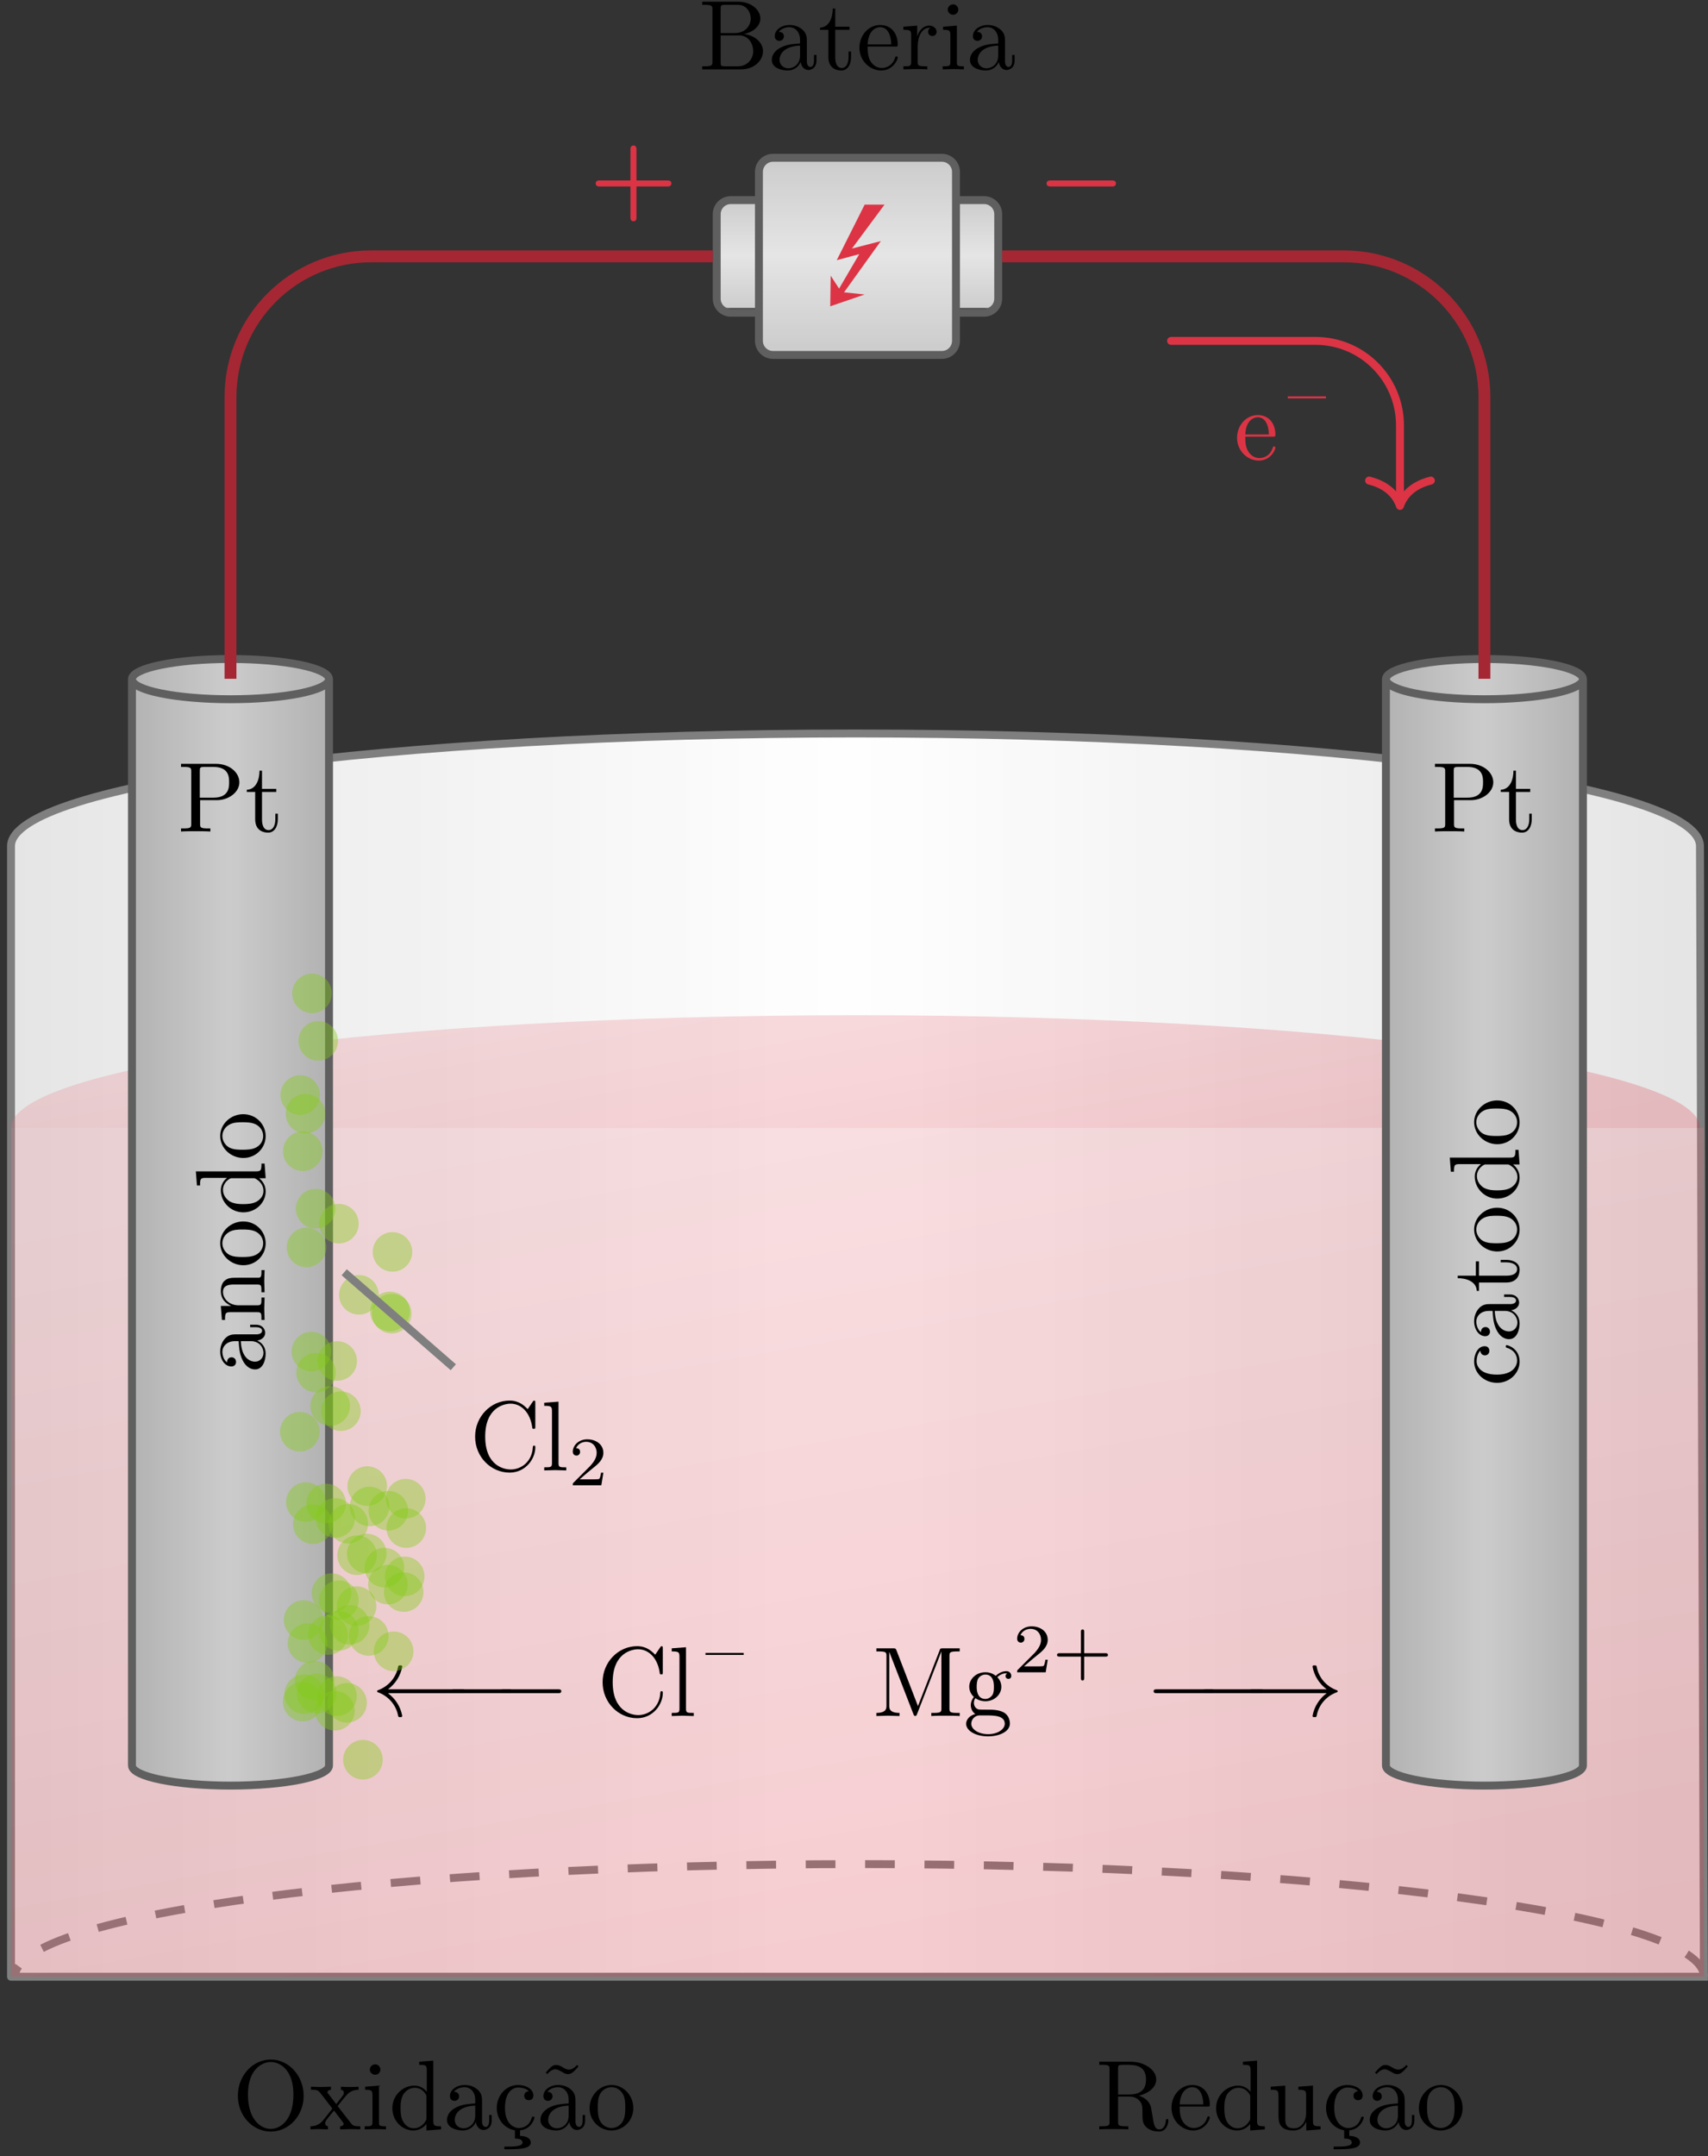 <?xml version="1.0" encoding="UTF-8"?>
<svg width="172pt" height="217pt" version="1.1" viewBox="0 0 172 217" xmlns="http://www.w3.org/2000/svg" xmlns:xlink="http://www.w3.org/1999/xlink">
<rect x="0" y="0" width="172" height="217" fill="#333333" stroke="none"/>
<defs>
<symbol id="q" overflow="visible">
<path d="m-0.891-4.812h-0.562v0.25h0.562c0.578 0 0.641 0.25 0.641 0.359 0 0.328-0.453 0.359-0.5 0.359h-1.984c-0.422 0-0.812 0-1.188 0.359-0.391 0.391-0.547 0.891-0.547 1.375 0 0.812 0.469 1.5 1.125 1.5 0.297 0 0.469-0.203 0.469-0.453 0-0.281-0.203-0.469-0.453-0.469-0.125 0-0.453 0.062-0.453 0.516-0.359-0.266-0.469-0.766-0.469-1.078 0-0.484 0.391-1.062 1.281-1.062h0.359c0.031 0.516 0.062 1.219 0.359 1.844 0.344 0.75 0.859 1 1.297 1 0.812 0 1.062-0.969 1.062-1.594 0-0.672-0.406-1.125-0.859-1.312 0.391-0.047 0.812-0.312 0.812-0.781 0-0.203-0.141-0.812-0.953-0.812zm-0.5 1.656c0.938 0 1.281 0.719 1.281 1.172 0 0.484-0.344 0.891-0.844 0.891-0.547 0-1.375-0.406-1.438-2.062z"/>
</symbol>
<symbol id="ao" overflow="visible">
<path d="m0-5.328h-0.312c0 0.516 0 0.766-0.297 0.766h-1.906c-0.859 0-1.156 0-1.516 0.312-0.172 0.141-0.375 0.469-0.375 1.047 0 0.734 0.422 1.203 1.047 1.484h-1.047l0.109 1.406h0.312c0-0.703 0.062-0.781 0.562-0.781h2.672c0.438 0 0.438 0.109 0.438 0.781h0.312l-0.031-1.141 0.031-1.109h-0.312c0 0.672 0 0.781-0.438 0.781h-1.844c-1.031 0-1.594-0.719-1.594-1.344 0-0.641 0.531-0.75 1.109-0.75h2.328c0.438 0 0.438 0.109 0.438 0.781h0.312l-0.031-1.125z"/>
</symbol>
<symbol id="b" overflow="visible">
<path d="m-2.141-4.688c-1.266 0-2.328 0.984-2.328 2.188 0 1.25 1.094 2.219 2.328 2.219 1.297 0 2.25-1.031 2.25-2.203 0-1.203-0.984-2.203-2.25-2.203zm-0.078 0.812c0.359 0 0.906 0 1.344 0.219 0.453 0.234 0.734 0.672 0.734 1.156 0 0.438-0.203 0.875-0.672 1.141-0.438 0.25-1.047 0.25-1.406 0.25-0.391 0-0.922 0-1.359-0.234-0.453-0.266-0.672-0.734-0.672-1.141 0-0.438 0.219-0.859 0.656-1.125 0.422-0.266 1-0.266 1.375-0.266z"/>
</symbol>
<symbol id="p" overflow="visible">
<path d="m0-5.25h-0.312c0 0.688-0.062 0.781-0.562 0.781h-6.047l0.109 1.422h0.312c0-0.688 0.062-0.766 0.562-0.766h2.156c-0.359 0.281-0.625 0.719-0.625 1.25 0 1.172 0.984 2.219 2.266 2.219 1.266 0 2.25-0.969 2.25-2.109 0-0.641-0.344-1.078-0.656-1.328h0.656zm-1.172 1.469c0.172 0 0.188 0 0.359 0.109 0.484 0.297 0.703 0.734 0.703 1.172 0 0.453-0.266 0.812-0.641 1.047-0.406 0.25-0.969 0.281-1.391 0.281-0.359 0-0.953-0.016-1.406-0.297-0.312-0.219-0.641-0.594-0.641-1.141 0-0.344 0.156-0.766 0.594-1.062 0.172-0.109 0.188-0.109 0.375-0.109z"/>
</symbol>
<symbol id="an" overflow="visible">
<path d="m-1.188-4.141c-0.094 0-0.094 0.109-0.094 0.141 0 0.078 0.031 0.109 0.094 0.125 0.922 0.281 1.047 0.938 1.047 1.297 0 0.531-0.422 1.406-2.031 1.406-1.625 0-2.047-0.812-2.047-1.344 0-0.094 0.016-0.719 0.375-1.062 0.031 0.406 0.328 0.469 0.453 0.469 0.266 0 0.453-0.188 0.453-0.453s-0.156-0.469-0.469-0.469c-0.672 0-1.062 0.766-1.062 1.531 0 1.25 1.078 2.156 2.312 2.156 1.281 0 2.266-0.984 2.266-2.141 0-1.328-1.203-1.656-1.297-1.656z"/>
</symbol>
<symbol id="am" overflow="visible">
<path d="m-1.234-3.312h-0.562v0.25h0.547c0.734 0 1.109 0.297 1.109 0.672 0 0.672-0.906 0.672-1.078 0.672h-2.766v-1.438h-0.312v1.438h-1.828v0.25c0.812 0 1.875 0.297 1.922 1.281h0.219v-0.844h2.75c1.219 0 1.344-0.938 1.344-1.297 0-0.703-0.703-0.984-1.344-0.984z"/>
</symbol>
<symbol id="o" overflow="visible">
<path d="m6.219-4.953c0-0.984-0.984-1.859-2.344-1.859h-3.531v0.312h0.25c0.766 0 0.781 0.109 0.781 0.469v5.25c0 0.359-0.016 0.469-0.781 0.469h-0.25v0.312c0.359-0.031 1.094-0.031 1.469-0.031s1.125 0 1.484 0.031v-0.312h-0.25c-0.766 0-0.781-0.109-0.781-0.469v-2.375h1.688c1.188 0 2.266-0.797 2.266-1.797zm-1.031 0c0 0.469 0 1.547-1.578 1.547h-1.375v-2.688c0-0.344 0.016-0.406 0.484-0.406h0.891c1.578 0 1.578 1.062 1.578 1.547z"/>
</symbol>
<symbol id="c" overflow="visible">
<path d="m3.312-1.234v-0.562h-0.25v0.547c0 0.734-0.297 1.109-0.672 1.109-0.672 0-0.672-0.906-0.672-1.078v-2.766h1.438v-0.312h-1.438v-1.828h-0.25c0 0.812-0.297 1.875-1.281 1.922v0.219h0.844v2.75c0 1.219 0.938 1.344 1.297 1.344 0.703 0 0.984-0.703 0.984-1.344z"/>
</symbol>
<symbol id="ah" overflow="visible">
<path d="m8.766 0v-0.312h-0.25c-0.766 0-0.781-0.109-0.781-0.469v-5.25c0-0.359 0.016-0.469 0.781-0.469h0.25v-0.312h-1.688c-0.266 0-0.266 0.016-0.328 0.188l-2.188 5.625-2.156-5.594c-0.094-0.219-0.125-0.219-0.359-0.219h-1.672v0.312h0.234c0.766 0 0.781 0.109 0.781 0.469v4.984c0 0.266 0 0.734-1.016 0.734v0.312l1.156-0.031 1.172 0.031v-0.312c-1.031 0-1.031-0.469-1.031-0.734v-5.375h0.016l2.406 6.203c0.047 0.125 0.094 0.219 0.188 0.219 0.109 0 0.141-0.078 0.188-0.188l2.453-6.312v5.719c0 0.359-0.016 0.469-0.781 0.469h-0.234v0.312c0.359-0.031 1.047-0.031 1.438-0.031 0.375 0 1.047 0 1.422 0.031z"/>
</symbol>
<symbol id="ag" overflow="visible">
<path d="m4.828-4.031c0-0.172-0.109-0.484-0.5-0.484-0.203 0-0.641 0.062-1.062 0.469-0.422-0.328-0.828-0.359-1.047-0.359-0.938 0-1.625 0.688-1.625 1.453 0 0.438 0.219 0.812 0.469 1.031-0.125 0.141-0.312 0.469-0.312 0.828 0 0.312 0.141 0.688 0.453 0.891-0.609 0.156-0.922 0.594-0.922 0.984 0 0.719 0.984 1.266 2.203 1.266 1.172 0 2.203-0.5 2.203-1.281 0-0.344-0.125-0.859-0.641-1.141-0.531-0.266-1.109-0.266-1.719-0.266-0.25 0-0.672 0-0.75-0.016-0.312-0.047-0.516-0.344-0.516-0.672 0-0.031 0-0.266 0.156-0.469 0.391 0.281 0.812 0.312 1 0.312 0.922 0 1.609-0.688 1.609-1.453 0-0.375-0.156-0.734-0.406-0.969 0.359-0.344 0.719-0.391 0.891-0.391 0 0 0.078 0 0.109 0.016-0.109 0.031-0.172 0.141-0.172 0.266 0 0.172 0.141 0.281 0.297 0.281 0.094 0 0.281-0.062 0.281-0.297zm-1.75 1.078c0 0.266 0 0.594-0.156 0.844-0.078 0.109-0.312 0.391-0.703 0.391-0.875 0-0.875-1-0.875-1.219 0-0.266 0.016-0.594 0.156-0.844 0.078-0.109 0.312-0.391 0.719-0.391 0.859 0 0.859 0.984 0.859 1.219zm1.094 3.734c0 0.547-0.703 1.047-1.672 1.047-1.016 0-1.703-0.516-1.703-1.047 0-0.453 0.375-0.828 0.812-0.844h0.594c0.859 0 1.969 0 1.969 0.844z"/>
</symbol>
<symbol id="j" overflow="visible">
<path d="m6.625-2.328c0-0.094 0-0.172-0.125-0.172-0.109 0-0.109 0.062-0.125 0.172-0.078 1.422-1.141 2.234-2.234 2.234-0.609 0-2.562-0.328-2.562-3.312 0-2.969 1.953-3.312 2.562-3.312 1.078 0 1.969 0.906 2.172 2.359 0.016 0.141 0.016 0.172 0.156 0.172 0.156 0 0.156-0.031 0.156-0.234v-2.359c0-0.172 0-0.25-0.109-0.25-0.031 0-0.078 0-0.156 0.125l-0.5 0.734c-0.359-0.359-0.875-0.859-1.828-0.859-1.875 0-3.469 1.594-3.469 3.625 0 2.062 1.609 3.625 3.469 3.625 1.625 0 2.594-1.391 2.594-2.547z"/>
</symbol>
<symbol id="i" overflow="visible">
<path d="m2.547 0v-0.312c-0.672 0-0.781 0-0.781-0.438v-6.172l-1.438 0.109v0.312c0.703 0 0.781 0.062 0.781 0.562v5.188c0 0.438-0.109 0.438-0.781 0.438v0.312l1.109-0.031z"/>
</symbol>
<symbol id="af" overflow="visible">
<path d="m7.188-3.375c0-2.031-1.5-3.656-3.312-3.656-1.797 0-3.312 1.594-3.312 3.656 0 2.047 1.531 3.594 3.312 3.594 1.812 0 3.312-1.578 3.312-3.594zm-1.031-0.141c0 2.641-1.359 3.469-2.281 3.469-0.953 0-2.297-0.875-2.297-3.469 0-2.578 1.469-3.266 2.297-3.266 0.859 0 2.281 0.703 2.281 3.266z"/>
</symbol>
<symbol id="ae" overflow="visible">
<path d="m5.141 0v-0.312c-0.531 0-0.719-0.016-0.938-0.312l-1.344-1.719c0.297-0.375 0.672-0.859 0.922-1.125 0.312-0.359 0.719-0.516 1.188-0.516v-0.312c-0.266 0.016-0.562 0.031-0.828 0.031-0.297 0-0.828-0.016-0.953-0.031v0.312c0.219 0.016 0.297 0.141 0.297 0.312 0 0.156-0.109 0.281-0.156 0.344l-0.609 0.781-0.781-1.016c-0.094-0.094-0.094-0.109-0.094-0.172 0-0.156 0.156-0.25 0.344-0.25v-0.312l-1.078 0.031c-0.203 0-0.672-0.016-0.938-0.031v0.312c0.703 0 0.703 0 1.172 0.609l0.984 1.281c-0.469 0.594-0.469 0.625-0.938 1.188-0.469 0.578-1.062 0.594-1.266 0.594v0.312c0.25-0.016 0.562-0.031 0.828-0.031l0.938 0.031v-0.312c-0.219-0.031-0.281-0.156-0.281-0.312 0-0.219 0.281-0.547 0.891-1.266l0.766 1c0.078 0.109 0.203 0.266 0.203 0.328 0 0.094-0.094 0.25-0.359 0.25v0.312l1.078-0.031c0.266 0 0.656 0.016 0.953 0.031z"/>
</symbol>
<symbol id="h" overflow="visible">
<path d="m2.469 0v-0.312c-0.672 0-0.703-0.047-0.703-0.438v-3.656l-1.391 0.109v0.312c0.641 0 0.734 0.062 0.734 0.547v2.688c0 0.438-0.109 0.438-0.781 0.438v0.312l1.094-0.031c0.359 0 0.703 0.016 1.047 0.031zm-0.562-6.016c0-0.281-0.219-0.531-0.516-0.531-0.344 0-0.547 0.281-0.547 0.531 0 0.266 0.234 0.516 0.531 0.516 0.344 0 0.531-0.266 0.531-0.516z"/>
</symbol>
<symbol id="n" overflow="visible">
<path d="m5.25 0v-0.312c-0.688 0-0.781-0.062-0.781-0.562v-6.047l-1.422 0.109v0.312c0.688 0 0.766 0.062 0.766 0.562v2.156c-0.281-0.359-0.719-0.625-1.25-0.625-1.172 0-2.219 0.984-2.219 2.266 0 1.266 0.969 2.25 2.109 2.25 0.641 0 1.078-0.344 1.328-0.656v0.656zm-1.469-1.172c0 0.172 0 0.188-0.109 0.359-0.297 0.484-0.734 0.703-1.172 0.703-0.453 0-0.812-0.266-1.047-0.641-0.25-0.406-0.281-0.969-0.281-1.391 0-0.359 0.016-0.953 0.297-1.406 0.219-0.312 0.594-0.641 1.141-0.641 0.344 0 0.766 0.156 1.062 0.594 0.109 0.172 0.109 0.188 0.109 0.375z"/>
</symbol>
<symbol id="e" overflow="visible">
<path d="m4.812-0.891v-0.562h-0.25v0.562c0 0.578-0.25 0.641-0.359 0.641-0.328 0-0.359-0.453-0.359-0.5v-1.984c0-0.422 0-0.812-0.359-1.188-0.391-0.391-0.891-0.547-1.375-0.547-0.812 0-1.5 0.469-1.5 1.125 0 0.297 0.203 0.469 0.453 0.469 0.281 0 0.469-0.203 0.469-0.453 0-0.125-0.062-0.453-0.516-0.453 0.266-0.359 0.766-0.469 1.078-0.469 0.484 0 1.062 0.391 1.062 1.281v0.359c-0.516 0.031-1.219 0.062-1.844 0.359-0.75 0.344-1 0.859-1 1.297 0 0.812 0.969 1.062 1.594 1.062 0.672 0 1.125-0.406 1.312-0.859 0.047 0.391 0.312 0.812 0.781 0.812 0.203 0 0.812-0.141 0.812-0.953zm-1.656-0.5c0 0.938-0.719 1.281-1.172 1.281-0.484 0-0.891-0.344-0.891-0.844 0-0.547 0.406-1.375 2.062-1.438z"/>
</symbol>
<symbol id="m" overflow="visible">
<path d="m4.141-1.188c0-0.094-0.109-0.094-0.141-0.094-0.078 0-0.109 0.031-0.125 0.094-0.281 0.922-0.938 1.047-1.297 1.047-0.531 0-1.406-0.422-1.406-2.031 0-1.625 0.812-2.047 1.344-2.047 0.094 0 0.719 0.016 1.062 0.375-0.406 0.031-0.469 0.328-0.469 0.453 0 0.266 0.188 0.453 0.453 0.453s0.469-0.156 0.469-0.469c0-0.672-0.766-1.062-1.531-1.062-1.25 0-2.156 1.078-2.156 2.312 0 1.172 0.812 2.094 1.828 2.25v0.828c0.375 0 0.766 0.078 0.766 0.406 0 0.406-0.953 0.406-1.703 0.406h-0.125v0.266h0.25c1.078 0 2.406 0 2.406-0.672 0-0.469-0.531-0.672-1.078-0.672v-0.562c1.156-0.109 1.453-1.188 1.453-1.281z"/>
</symbol>
<symbol id="l" overflow="visible">
<path d="m4.812-0.891v-0.562h-0.25v0.562c0 0.578-0.25 0.641-0.359 0.641-0.328 0-0.359-0.453-0.359-0.5v-1.984c0-0.422 0-0.812-0.359-1.188-0.391-0.391-0.891-0.547-1.375-0.547-0.812 0-1.5 0.469-1.5 1.125 0 0.297 0.203 0.469 0.453 0.469 0.281 0 0.469-0.203 0.469-0.453 0-0.125-0.062-0.453-0.516-0.453 0.266-0.359 0.766-0.469 1.078-0.469 0.484 0 1.062 0.391 1.062 1.281v0.359c-0.516 0.031-1.219 0.062-1.844 0.359-0.75 0.344-1 0.859-1 1.297 0 0.812 0.969 1.062 1.594 1.062 0.672 0 1.125-0.406 1.312-0.859 0.047 0.391 0.312 0.812 0.781 0.812 0.203 0 0.812-0.141 0.812-0.953zm-1.656-0.5c0 0.938-0.719 1.281-1.172 1.281-0.484 0-0.891-0.344-0.891-0.844 0-0.547 0.406-1.375 2.062-1.438zm1-4.953-0.156-0.141s-0.375 0.469-0.812 0.469c-0.234 0-0.484-0.141-0.656-0.25-0.266-0.156-0.453-0.219-0.625-0.219-0.375 0-0.562 0.219-1.062 0.766l0.156 0.156s0.375-0.484 0.812-0.484c0.234 0 0.484 0.156 0.656 0.25 0.266 0.172 0.438 0.234 0.609 0.234 0.375 0 0.578-0.219 1.078-0.781z"/>
</symbol>
<symbol id="k" overflow="visible">
<path d="m4.688-2.141c0-1.266-0.984-2.328-2.188-2.328-1.25 0-2.219 1.094-2.219 2.328 0 1.297 1.031 2.25 2.203 2.25 1.203 0 2.203-0.984 2.203-2.25zm-0.812-0.078c0 0.359 0 0.906-0.219 1.344-0.234 0.453-0.672 0.734-1.156 0.734-0.438 0-0.875-0.203-1.141-0.672-0.25-0.438-0.25-1.047-0.25-1.406 0-0.391 0-0.922 0.234-1.359 0.266-0.453 0.734-0.672 1.141-0.672 0.438 0 0.859 0.219 1.125 0.656 0.266 0.422 0.266 1 0.266 1.375z"/>
</symbol>
<symbol id="al" overflow="visible">
<path d="m7.297-0.875c0-0.062 0-0.172-0.125-0.172-0.109 0-0.109 0.094-0.125 0.156-0.062 0.719-0.406 0.891-0.656 0.891-0.484 0-0.562-0.516-0.703-1.438l-0.141-0.797c-0.172-0.641-0.656-0.969-1.203-1.156 0.953-0.234 1.734-0.844 1.734-1.625 0-0.953-1.141-1.797-2.594-1.797h-3.141v0.312h0.25c0.766 0 0.781 0.109 0.781 0.469v5.25c0 0.359-0.016 0.469-0.781 0.469h-0.25v0.312c0.359-0.031 1.078-0.031 1.453-0.031 0.391 0 1.109 0 1.469 0.031v-0.312h-0.25c-0.766 0-0.781-0.109-0.781-0.469v-2.516h1.141c0.156 0 0.578 0 0.938 0.344 0.375 0.344 0.375 0.656 0.375 1.328 0 0.641 0 1.047 0.406 1.422 0.406 0.359 0.953 0.422 1.25 0.422 0.781 0 0.953-0.812 0.953-1.094zm-2.25-4.141c0 0.688-0.234 1.5-1.703 1.5h-1.109v-2.578c0-0.234 0-0.359 0.219-0.391 0.094-0.016 0.391-0.016 0.594-0.016 0.891 0 2 0.047 2 1.484z"/>
</symbol>
<symbol id="d" overflow="visible">
<path d="m4.141-1.188c0-0.094-0.078-0.125-0.141-0.125-0.078 0-0.109 0.062-0.125 0.141-0.344 1.031-1.25 1.031-1.344 1.031-0.5 0-0.891-0.297-1.125-0.672-0.297-0.469-0.297-1.125-0.297-1.484h2.781c0.219 0 0.25 0 0.25-0.219 0-0.984-0.547-1.953-1.781-1.953-1.156 0-2.078 1.031-2.078 2.281 0 1.328 1.047 2.297 2.188 2.297 1.219 0 1.672-1.109 1.672-1.297zm-0.656-1.328h-2.375c0.062-1.484 0.906-1.734 1.25-1.734 1.016 0 1.125 1.344 1.125 1.734z"/>
</symbol>
<symbol id="ak" overflow="visible">
<path d="m5.328 0v-0.312c-0.688 0-0.766-0.062-0.766-0.562v-3.531l-1.469 0.109v0.312c0.688 0 0.781 0.062 0.781 0.562v1.766c0 0.875-0.484 1.547-1.219 1.547-0.828 0-0.875-0.469-0.875-0.984v-3.312l-1.469 0.109v0.312c0.781 0 0.781 0.031 0.781 0.906v1.5c0 0.781 0 1.688 1.516 1.688 0.562 0 1-0.281 1.281-0.891v0.891z"/>
</symbol>
<symbol id="aj" overflow="visible">
<path d="m6.484-1.828c0-0.859-0.812-1.609-1.922-1.734 0.969-0.188 1.656-0.828 1.656-1.562 0-0.859-0.922-1.688-2.219-1.688h-3.641v0.312h0.234c0.766 0 0.797 0.109 0.797 0.469v5.25c0 0.359-0.031 0.469-0.797 0.469h-0.234v0.312h3.906c1.328 0 2.219-0.891 2.219-1.828zm-1.234-3.297c0 0.641-0.484 1.469-1.594 1.469h-1.438v-2.438c0-0.344 0.016-0.406 0.484-0.406h1.234c0.969 0 1.312 0.844 1.312 1.375zm0.25 3.297c0 0.703-0.531 1.516-1.547 1.516h-1.25c-0.469 0-0.484-0.062-0.484-0.391v-2.719h1.875c0.984 0 1.406 0.922 1.406 1.594z"/>
</symbol>
<symbol id="ai" overflow="visible">
<path d="m3.625-3.797c0-0.312-0.312-0.609-0.734-0.609-0.734 0-1.094 0.672-1.219 1.094v-1.094l-1.391 0.109v0.312c0.703 0 0.781 0.062 0.781 0.562v2.672c0 0.438-0.109 0.438-0.781 0.438v0.312l1.141-0.031c0.391 0 0.859 0 1.266 0.031v-0.312h-0.219c-0.734 0-0.75-0.109-0.75-0.469v-1.531c0-0.984 0.422-1.875 1.172-1.875 0.062 0 0.094 0 0.109 0.016-0.031 0-0.234 0.125-0.234 0.391s0.219 0.422 0.438 0.422c0.172 0 0.422-0.125 0.422-0.438z"/>
</symbol>
<symbol id="g" overflow="visible">
<path d="m3.516-1.266h-0.234c-0.016 0.156-0.094 0.562-0.188 0.625-0.047 0.047-0.578 0.047-0.688 0.047h-1.281c0.734-0.641 0.984-0.844 1.391-1.172 0.516-0.406 1-0.844 1-1.5 0-0.844-0.734-1.359-1.625-1.359-0.859 0-1.453 0.609-1.453 1.25 0 0.344 0.297 0.391 0.375 0.391 0.156 0 0.359-0.125 0.359-0.375 0-0.125-0.047-0.375-0.406-0.375 0.219-0.484 0.688-0.641 1.016-0.641 0.703 0 1.062 0.547 1.062 1.109 0 0.609-0.438 1.078-0.656 1.328l-1.672 1.672c-0.078 0.062-0.078 0.078-0.078 0.266h2.875z"/>
</symbol>
<symbol id="ad" overflow="visible">
<path d="m5.609-1.734c0-0.188-0.156-0.188-0.25-0.188h-2.141v-2.141c0-0.078 0-0.25-0.156-0.25-0.172 0-0.172 0.156-0.172 0.25v2.141h-2.141c-0.094 0-0.266 0-0.266 0.172s0.156 0.172 0.266 0.172h2.141v2.141c0 0.094 0 0.266 0.156 0.266 0.172 0 0.172-0.172 0.172-0.266v-2.141h2.141c0.094 0 0.25 0 0.25-0.156z"/>
</symbol>
<symbol id="f" overflow="visible">
<path d="m3.906-1.75v-0.203h-3.844v0.203z"/>
</symbol>
<symbol id="a" overflow="visible">
<path d="m6.922-2.5c0-0.188-0.188-0.188-0.328-0.188h-5.438c-0.141 0-0.328 0-0.328 0.188 0 0.203 0.188 0.203 0.328 0.203h5.438c0.141 0 0.328 0 0.328-0.203z"/>
</symbol>
<symbol id="ac" overflow="visible">
<path d="m9.406-2.5c0-0.047-0.047-0.078-0.078-0.094-1.078-0.375-1.859-1.297-2.047-2.406-0.016-0.047-0.062-0.094-0.109-0.094h-0.188c-0.062 0-0.109 0.047-0.109 0.125 0.156 0.922 0.688 1.734 1.422 2.281h-7.547c-0.125 0-0.203 0.094-0.203 0.188 0 0.109 0.078 0.203 0.203 0.203h7.547c-0.734 0.547-1.266 1.359-1.422 2.281 0 0.078 0.047 0.125 0.109 0.125h0.188c0.047 0 0.094-0.047 0.109-0.094 0.188-1.109 0.969-2.031 2.047-2.406 0.031-0.016 0.078-0.047 0.078-0.109z"/>
</symbol>
<symbol id="ab" overflow="visible">
<path d="m9.406-2.5c0-0.094-0.078-0.188-0.219-0.188h-7.547c0.75-0.547 1.266-1.359 1.438-2.281 0-0.078-0.062-0.125-0.125-0.125h-0.172c-0.047 0-0.094 0.047-0.109 0.094-0.188 1.109-0.984 2.031-2.047 2.406-0.031 0.016-0.078 0.047-0.078 0.094 0 0.062 0.047 0.094 0.078 0.109 1.062 0.375 1.859 1.297 2.047 2.406 0.016 0.047 0.062 0.094 0.109 0.094h0.172c0.062 0 0.125-0.047 0.125-0.125-0.172-0.922-0.688-1.734-1.438-2.281h7.547c0.141 0 0.219-0.094 0.219-0.203z"/>
</symbol>
<symbol id="aa" overflow="visible">
<path d="m6.062-10.234h-2l-2.812 5.594 2.266-0.609-2.031 3.469-0.844-1.297-0.047 3.078 3.469-1.188-2.078-0.219 3.703-5.156-2.906 0.75z"/>
</symbol>
<symbol id="z" overflow="visible">
<path d="m4.75-2.188h3.078c0.141 0 0.438 0 0.438-0.312 0-0.297-0.297-0.297-0.438-0.297h-3.078v-3.094c0-0.125 0-0.422-0.297-0.422-0.312 0-0.312 0.297-0.312 0.422v3.094h-3.078c-0.141 0-0.422 0-0.422 0.297 0 0.312 0.297 0.312 0.422 0.312h3.078v3.078c0 0.125 0 0.422 0.312 0.422 0.297 0 0.297-0.281 0.297-0.422z"/>
</symbol>
<symbol id="y" overflow="visible">
<path d="m7.5-2.188c0.141 0 0.438 0 0.438-0.312 0-0.297-0.281-0.297-0.438-0.297h-6.094c-0.156 0-0.453 0-0.453 0.297 0 0.312 0.297 0.312 0.453 0.312z"/>
</symbol>
<clipPath id="bd">
<path d="m1 73h171v126h-171z"/>
</clipPath>
<clipPath id="aw">
<path d="m1.109 198.95v-113.79c0-6.262 38.074-11.34 85.039-11.34 46.969 0 85.043 5.078 85.043 11.34l0.398 113.79h-170.48"/>
</clipPath>
<linearGradient id="x" x2="0" y1="25.003" y2="74.997" gradientTransform="matrix(0 -2.503 -3.41 0 256.85 261.53)" gradientUnits="userSpaceOnUse">
<stop stop-color="#e5e5e5" offset="0"/>
<stop stop-color="#e5e5e5" offset=".016"/>
<stop stop-color="#e6e6e6" offset=".031"/>
<stop stop-color="#e7e7e7" offset=".047"/>
<stop stop-color="#e8e8e8" offset=".062"/>
<stop stop-color="#e9e9e9" offset=".078"/>
<stop stop-color="#e9e9e9" offset=".094"/>
<stop stop-color="#eaeaea" offset=".109"/>
<stop stop-color="#ebebeb" offset=".125"/>
<stop stop-color="#ececec" offset=".141"/>
<stop stop-color="#ededed" offset=".156"/>
<stop stop-color="#ededed" offset=".172"/>
<stop stop-color="#eee" offset=".188"/>
<stop stop-color="#efefef" offset=".203"/>
<stop stop-color="#f0f0f0" offset=".219"/>
<stop stop-color="#f1f1f1" offset=".234"/>
<stop stop-color="#f1f1f1" offset=".25"/>
<stop stop-color="#f2f2f2" offset=".266"/>
<stop stop-color="#f3f3f3" offset=".281"/>
<stop stop-color="#f4f4f4" offset=".297"/>
<stop stop-color="#f5f5f5" offset=".312"/>
<stop stop-color="#f5f5f5" offset=".328"/>
<stop stop-color="#f6f6f6" offset=".344"/>
<stop stop-color="#f7f7f7" offset=".359"/>
<stop stop-color="#f8f8f8" offset=".375"/>
<stop stop-color="#f9f9f9" offset=".391"/>
<stop stop-color="#f9f9f9" offset=".406"/>
<stop stop-color="#fafafa" offset=".422"/>
<stop stop-color="#fbfbfb" offset=".438"/>
<stop stop-color="#fcfcfc" offset=".453"/>
<stop stop-color="#fdfdfd" offset=".469"/>
<stop stop-color="#fdfdfd" offset=".484"/>
<stop stop-color="#fefefe" offset=".5"/>
<stop stop-color="#fefefe" offset=".516"/>
<stop stop-color="#fdfdfd" offset=".531"/>
<stop stop-color="#fdfdfd" offset=".547"/>
<stop stop-color="#fcfcfc" offset=".562"/>
<stop stop-color="#fbfbfb" offset=".578"/>
<stop stop-color="#fafafa" offset=".594"/>
<stop stop-color="#f9f9f9" offset=".609"/>
<stop stop-color="#f9f9f9" offset=".625"/>
<stop stop-color="#f8f8f8" offset=".641"/>
<stop stop-color="#f7f7f7" offset=".656"/>
<stop stop-color="#f6f6f6" offset=".672"/>
<stop stop-color="#f5f5f5" offset=".688"/>
<stop stop-color="#f5f5f5" offset=".703"/>
<stop stop-color="#f4f4f4" offset=".719"/>
<stop stop-color="#f3f3f3" offset=".734"/>
<stop stop-color="#f2f2f2" offset=".75"/>
<stop stop-color="#f1f1f1" offset=".766"/>
<stop stop-color="#f1f1f1" offset=".781"/>
<stop stop-color="#f0f0f0" offset=".797"/>
<stop stop-color="#efefef" offset=".812"/>
<stop stop-color="#eee" offset=".828"/>
<stop stop-color="#ededed" offset=".844"/>
<stop stop-color="#ededed" offset=".859"/>
<stop stop-color="#ececec" offset=".875"/>
<stop stop-color="#ebebeb" offset=".891"/>
<stop stop-color="#eaeaea" offset=".906"/>
<stop stop-color="#e9e9e9" offset=".922"/>
<stop stop-color="#e9e9e9" offset=".938"/>
<stop stop-color="#e8e8e8" offset=".953"/>
<stop stop-color="#e7e7e7" offset=".969"/>
<stop stop-color="#e6e6e6" offset=".984"/>
<stop stop-color="#e5e5e5" offset="1"/>
</linearGradient>
<clipPath id="av">
<path d="m1.109 113.52h170.48v85.438h-170.48z"/>
</clipPath>
<clipPath id="au">
<path d="m-51.176 279.64 308.96-54.48-33.91-192.32-308.96 54.48z"/>
</clipPath>
<linearGradient id="w" x2="0" y1="20.878" y2="79.122" gradientTransform="matrix(3.09 -.545 -.339 -1.923 -51.176 279.64)" gradientUnits="userSpaceOnUse">
<stop stop-color="#dc3445" stop-opacity=".25" offset="0"/>
<stop stop-color="#dc3445" stop-opacity=".25" offset=".062"/>
<stop stop-color="#dc3545" stop-opacity=".25" offset=".078"/>
<stop stop-color="#dc3645" stop-opacity=".25" offset=".086"/>
<stop stop-color="#dc3646" stop-opacity=".25" offset=".094"/>
<stop stop-color="#dc3747" stop-opacity=".25" offset=".102"/>
<stop stop-color="#dc3848" stop-opacity=".25" offset=".109"/>
<stop stop-color="#dc3848" stop-opacity=".25" offset=".117"/>
<stop stop-color="#dc3949" stop-opacity=".25" offset=".125"/>
<stop stop-color="#dc3a4a" stop-opacity=".25" offset=".133"/>
<stop stop-color="#dd3b4a" stop-opacity=".25" offset=".141"/>
<stop stop-color="#dd3b4b" stop-opacity=".25" offset=".148"/>
<stop stop-color="#dd3c4c" stop-opacity=".25" offset=".156"/>
<stop stop-color="#dd3d4c" stop-opacity=".25" offset=".164"/>
<stop stop-color="#dd3e4d" stop-opacity=".25" offset=".172"/>
<stop stop-color="#dd3e4e" stop-opacity=".25" offset=".18"/>
<stop stop-color="#dd3f4e" stop-opacity=".25" offset=".188"/>
<stop stop-color="#dd404f" stop-opacity=".25" offset=".195"/>
<stop stop-color="#de4150" stop-opacity=".25" offset=".203"/>
<stop stop-color="#de4150" stop-opacity=".25" offset=".211"/>
<stop stop-color="#de4251" stop-opacity=".25" offset=".219"/>
<stop stop-color="#de4352" stop-opacity=".25" offset=".227"/>
<stop stop-color="#de4452" stop-opacity=".25" offset=".234"/>
<stop stop-color="#de4453" stop-opacity=".25" offset=".242"/>
<stop stop-color="#de4554" stop-opacity=".25" offset=".25"/>
<stop stop-color="#de4654" stop-opacity=".25" offset=".258"/>
<stop stop-color="#df4655" stop-opacity=".25" offset=".266"/>
<stop stop-color="#df4756" stop-opacity=".25" offset=".273"/>
<stop stop-color="#df4856" stop-opacity=".25" offset=".281"/>
<stop stop-color="#df4957" stop-opacity=".25" offset=".289"/>
<stop stop-color="#df4958" stop-opacity=".25" offset=".297"/>
<stop stop-color="#df4a58" stop-opacity=".25" offset=".305"/>
<stop stop-color="#df4b59" stop-opacity=".25" offset=".312"/>
<stop stop-color="#e04c5a" stop-opacity=".25" offset=".32"/>
<stop stop-color="#e04c5a" stop-opacity=".25" offset=".328"/>
<stop stop-color="#e04d5b" stop-opacity=".25" offset=".336"/>
<stop stop-color="#e04e5c" stop-opacity=".25" offset=".344"/>
<stop stop-color="#e04f5c" stop-opacity=".25" offset=".352"/>
<stop stop-color="#e04f5d" stop-opacity=".25" offset=".359"/>
<stop stop-color="#e0505e" stop-opacity=".25" offset=".367"/>
<stop stop-color="#e0515f" stop-opacity=".25" offset=".375"/>
<stop stop-color="#e1515f" stop-opacity=".25" offset=".383"/>
<stop stop-color="#e15260" stop-opacity=".25" offset=".391"/>
<stop stop-color="#e15361" stop-opacity=".25" offset=".398"/>
<stop stop-color="#e15461" stop-opacity=".25" offset=".406"/>
<stop stop-color="#e15462" stop-opacity=".25" offset=".414"/>
<stop stop-color="#e15563" stop-opacity=".25" offset=".422"/>
<stop stop-color="#e15663" stop-opacity=".25" offset=".43"/>
<stop stop-color="#e15764" stop-opacity=".25" offset=".438"/>
<stop stop-color="#e25765" stop-opacity=".25" offset=".445"/>
<stop stop-color="#e25865" stop-opacity=".25" offset=".453"/>
<stop stop-color="#e25966" stop-opacity=".25" offset=".461"/>
<stop stop-color="#e25a67" stop-opacity=".25" offset=".469"/>
<stop stop-color="#e25a67" stop-opacity=".25" offset=".477"/>
<stop stop-color="#e25b68" stop-opacity=".25" offset=".484"/>
<stop stop-color="#e25c69" stop-opacity=".25" offset=".492"/>
<stop stop-color="#e25d69" stop-opacity=".25" offset=".5"/>
<stop stop-color="#e35d6a" stop-opacity=".25" offset=".508"/>
<stop stop-color="#e35e6b" stop-opacity=".25" offset=".516"/>
<stop stop-color="#e35f6b" stop-opacity=".25" offset=".523"/>
<stop stop-color="#e35f6c" stop-opacity=".25" offset=".531"/>
<stop stop-color="#e3606d" stop-opacity=".25" offset=".539"/>
<stop stop-color="#e3616d" stop-opacity=".25" offset=".547"/>
<stop stop-color="#e3626e" stop-opacity=".25" offset=".555"/>
<stop stop-color="#e3626f" stop-opacity=".25" offset=".562"/>
<stop stop-color="#e4636f" stop-opacity=".25" offset=".57"/>
<stop stop-color="#e46470" stop-opacity=".25" offset=".578"/>
<stop stop-color="#e46571" stop-opacity=".25" offset=".586"/>
<stop stop-color="#e46571" stop-opacity=".25" offset=".594"/>
<stop stop-color="#e46672" stop-opacity=".25" offset=".602"/>
<stop stop-color="#e46773" stop-opacity=".25" offset=".609"/>
<stop stop-color="#e46874" stop-opacity=".25" offset=".617"/>
<stop stop-color="#e46874" stop-opacity=".25" offset=".625"/>
<stop stop-color="#e56975" stop-opacity=".25" offset=".633"/>
<stop stop-color="#e56a76" stop-opacity=".25" offset=".641"/>
<stop stop-color="#e56a76" stop-opacity=".25" offset=".648"/>
<stop stop-color="#e56b77" stop-opacity=".25" offset=".656"/>
<stop stop-color="#e56c78" stop-opacity=".25" offset=".664"/>
<stop stop-color="#e56d78" stop-opacity=".25" offset=".672"/>
<stop stop-color="#e56d79" stop-opacity=".25" offset=".68"/>
<stop stop-color="#e56e7a" stop-opacity=".25" offset=".688"/>
<stop stop-color="#e66f7a" stop-opacity=".25" offset=".695"/>
<stop stop-color="#e6707b" stop-opacity=".25" offset=".703"/>
<stop stop-color="#e6707c" stop-opacity=".25" offset=".711"/>
<stop stop-color="#e6717c" stop-opacity=".25" offset=".719"/>
<stop stop-color="#e6727d" stop-opacity=".25" offset=".727"/>
<stop stop-color="#e6737e" stop-opacity=".25" offset=".734"/>
<stop stop-color="#e6737e" stop-opacity=".25" offset=".742"/>
<stop stop-color="#e7747f" stop-opacity=".25" offset=".75"/>
<stop stop-color="#e77580" stop-opacity=".25" offset=".758"/>
<stop stop-color="#e77680" stop-opacity=".25" offset=".766"/>
<stop stop-color="#e77681" stop-opacity=".25" offset=".773"/>
<stop stop-color="#e77782" stop-opacity=".25" offset=".781"/>
<stop stop-color="#e77882" stop-opacity=".25" offset=".789"/>
<stop stop-color="#e77883" stop-opacity=".25" offset=".797"/>
<stop stop-color="#e77984" stop-opacity=".25" offset=".805"/>
<stop stop-color="#e87a84" stop-opacity=".25" offset=".812"/>
<stop stop-color="#e87b85" stop-opacity=".25" offset=".82"/>
<stop stop-color="#e87b86" stop-opacity=".25" offset=".828"/>
<stop stop-color="#e87c86" stop-opacity=".25" offset=".836"/>
<stop stop-color="#e87d87" stop-opacity=".25" offset=".844"/>
<stop stop-color="#e87e88" stop-opacity=".25" offset=".852"/>
<stop stop-color="#e87e89" stop-opacity=".25" offset=".859"/>
<stop stop-color="#e87f89" stop-opacity=".25" offset=".867"/>
<stop stop-color="#e9808a" stop-opacity=".25" offset=".875"/>
<stop stop-color="#e9818b" stop-opacity=".25" offset=".883"/>
<stop stop-color="#e9818b" stop-opacity=".25" offset=".891"/>
<stop stop-color="#e9828c" stop-opacity=".25" offset=".898"/>
<stop stop-color="#e9838d" stop-opacity=".25" offset=".906"/>
<stop stop-color="#e9838d" stop-opacity=".25" offset=".914"/>
<stop stop-color="#e9848e" stop-opacity=".25" offset=".922"/>
<stop stop-color="#e9858f" stop-opacity=".25" offset=".938"/>
<stop stop-color="#ea858f" stop-opacity=".25" offset="1"/>
</linearGradient>
<clipPath id="at">
<path d="m1 102h171v12h-171z"/>
</clipPath>
<clipPath id="as">
<path d="m1.109 113.52c0-6.262 38.074-11.34 85.039-11.34 46.969 0 85.043 5.078 85.043 11.34z"/>
</clipPath>
<clipPath id="ar">
<path d="m-51.055 167.52 286.54-50.523-12.137-68.816-286.54 50.523z"/>
</clipPath>
<linearGradient id="v" x2="0" y1="20.878" y2="79.122" gradientTransform="matrix(2.865 -.505 -.121 -.688 -51.054 167.52)" gradientUnits="userSpaceOnUse">
<stop stop-color="#dc3445" stop-opacity=".25" offset="0"/>
<stop stop-color="#dc3445" stop-opacity=".25" offset=".062"/>
<stop stop-color="#dc3545" stop-opacity=".25" offset=".078"/>
<stop stop-color="#dc3645" stop-opacity=".25" offset=".086"/>
<stop stop-color="#dc3646" stop-opacity=".25" offset=".094"/>
<stop stop-color="#dc3747" stop-opacity=".25" offset=".102"/>
<stop stop-color="#dc3848" stop-opacity=".25" offset=".109"/>
<stop stop-color="#dc3848" stop-opacity=".25" offset=".117"/>
<stop stop-color="#dc3949" stop-opacity=".25" offset=".125"/>
<stop stop-color="#dc3a4a" stop-opacity=".25" offset=".133"/>
<stop stop-color="#dd3b4a" stop-opacity=".25" offset=".141"/>
<stop stop-color="#dd3b4b" stop-opacity=".25" offset=".148"/>
<stop stop-color="#dd3c4c" stop-opacity=".25" offset=".156"/>
<stop stop-color="#dd3d4c" stop-opacity=".25" offset=".164"/>
<stop stop-color="#dd3e4d" stop-opacity=".25" offset=".172"/>
<stop stop-color="#dd3e4e" stop-opacity=".25" offset=".18"/>
<stop stop-color="#dd3f4e" stop-opacity=".25" offset=".188"/>
<stop stop-color="#dd404f" stop-opacity=".25" offset=".195"/>
<stop stop-color="#de4150" stop-opacity=".25" offset=".203"/>
<stop stop-color="#de4150" stop-opacity=".25" offset=".211"/>
<stop stop-color="#de4251" stop-opacity=".25" offset=".219"/>
<stop stop-color="#de4352" stop-opacity=".25" offset=".227"/>
<stop stop-color="#de4452" stop-opacity=".25" offset=".234"/>
<stop stop-color="#de4453" stop-opacity=".25" offset=".242"/>
<stop stop-color="#de4554" stop-opacity=".25" offset=".25"/>
<stop stop-color="#de4654" stop-opacity=".25" offset=".258"/>
<stop stop-color="#df4655" stop-opacity=".25" offset=".266"/>
<stop stop-color="#df4756" stop-opacity=".25" offset=".273"/>
<stop stop-color="#df4856" stop-opacity=".25" offset=".281"/>
<stop stop-color="#df4957" stop-opacity=".25" offset=".289"/>
<stop stop-color="#df4958" stop-opacity=".25" offset=".297"/>
<stop stop-color="#df4a58" stop-opacity=".25" offset=".305"/>
<stop stop-color="#df4b59" stop-opacity=".25" offset=".312"/>
<stop stop-color="#e04c5a" stop-opacity=".25" offset=".32"/>
<stop stop-color="#e04c5a" stop-opacity=".25" offset=".328"/>
<stop stop-color="#e04d5b" stop-opacity=".25" offset=".336"/>
<stop stop-color="#e04e5c" stop-opacity=".25" offset=".344"/>
<stop stop-color="#e04f5c" stop-opacity=".25" offset=".352"/>
<stop stop-color="#e04f5d" stop-opacity=".25" offset=".359"/>
<stop stop-color="#e0505e" stop-opacity=".25" offset=".367"/>
<stop stop-color="#e0515f" stop-opacity=".25" offset=".375"/>
<stop stop-color="#e1515f" stop-opacity=".25" offset=".383"/>
<stop stop-color="#e15260" stop-opacity=".25" offset=".391"/>
<stop stop-color="#e15361" stop-opacity=".25" offset=".398"/>
<stop stop-color="#e15461" stop-opacity=".25" offset=".406"/>
<stop stop-color="#e15462" stop-opacity=".25" offset=".414"/>
<stop stop-color="#e15563" stop-opacity=".25" offset=".422"/>
<stop stop-color="#e15663" stop-opacity=".25" offset=".43"/>
<stop stop-color="#e15764" stop-opacity=".25" offset=".438"/>
<stop stop-color="#e25765" stop-opacity=".25" offset=".445"/>
<stop stop-color="#e25865" stop-opacity=".25" offset=".453"/>
<stop stop-color="#e25966" stop-opacity=".25" offset=".461"/>
<stop stop-color="#e25a67" stop-opacity=".25" offset=".469"/>
<stop stop-color="#e25a67" stop-opacity=".25" offset=".477"/>
<stop stop-color="#e25b68" stop-opacity=".25" offset=".484"/>
<stop stop-color="#e25c69" stop-opacity=".25" offset=".492"/>
<stop stop-color="#e25d69" stop-opacity=".25" offset=".5"/>
<stop stop-color="#e35d6a" stop-opacity=".25" offset=".508"/>
<stop stop-color="#e35e6b" stop-opacity=".25" offset=".516"/>
<stop stop-color="#e35f6b" stop-opacity=".25" offset=".523"/>
<stop stop-color="#e35f6c" stop-opacity=".25" offset=".531"/>
<stop stop-color="#e3606d" stop-opacity=".25" offset=".539"/>
<stop stop-color="#e3616d" stop-opacity=".25" offset=".547"/>
<stop stop-color="#e3626e" stop-opacity=".25" offset=".555"/>
<stop stop-color="#e3626f" stop-opacity=".25" offset=".562"/>
<stop stop-color="#e4636f" stop-opacity=".25" offset=".57"/>
<stop stop-color="#e46470" stop-opacity=".25" offset=".578"/>
<stop stop-color="#e46571" stop-opacity=".25" offset=".586"/>
<stop stop-color="#e46571" stop-opacity=".25" offset=".594"/>
<stop stop-color="#e46672" stop-opacity=".25" offset=".602"/>
<stop stop-color="#e46773" stop-opacity=".25" offset=".609"/>
<stop stop-color="#e46874" stop-opacity=".25" offset=".617"/>
<stop stop-color="#e46874" stop-opacity=".25" offset=".625"/>
<stop stop-color="#e56975" stop-opacity=".25" offset=".633"/>
<stop stop-color="#e56a76" stop-opacity=".25" offset=".641"/>
<stop stop-color="#e56a76" stop-opacity=".25" offset=".648"/>
<stop stop-color="#e56b77" stop-opacity=".25" offset=".656"/>
<stop stop-color="#e56c78" stop-opacity=".25" offset=".664"/>
<stop stop-color="#e56d78" stop-opacity=".25" offset=".672"/>
<stop stop-color="#e56d79" stop-opacity=".25" offset=".68"/>
<stop stop-color="#e56e7a" stop-opacity=".25" offset=".688"/>
<stop stop-color="#e66f7a" stop-opacity=".25" offset=".695"/>
<stop stop-color="#e6707b" stop-opacity=".25" offset=".703"/>
<stop stop-color="#e6707c" stop-opacity=".25" offset=".711"/>
<stop stop-color="#e6717c" stop-opacity=".25" offset=".719"/>
<stop stop-color="#e6727d" stop-opacity=".25" offset=".727"/>
<stop stop-color="#e6737e" stop-opacity=".25" offset=".734"/>
<stop stop-color="#e6737e" stop-opacity=".25" offset=".742"/>
<stop stop-color="#e7747f" stop-opacity=".25" offset=".75"/>
<stop stop-color="#e77580" stop-opacity=".25" offset=".758"/>
<stop stop-color="#e77680" stop-opacity=".25" offset=".766"/>
<stop stop-color="#e77681" stop-opacity=".25" offset=".773"/>
<stop stop-color="#e77782" stop-opacity=".25" offset=".781"/>
<stop stop-color="#e77882" stop-opacity=".25" offset=".789"/>
<stop stop-color="#e77883" stop-opacity=".25" offset=".797"/>
<stop stop-color="#e77984" stop-opacity=".25" offset=".805"/>
<stop stop-color="#e87a84" stop-opacity=".25" offset=".812"/>
<stop stop-color="#e87b85" stop-opacity=".25" offset=".82"/>
<stop stop-color="#e87b86" stop-opacity=".25" offset=".828"/>
<stop stop-color="#e87c86" stop-opacity=".25" offset=".836"/>
<stop stop-color="#e87d87" stop-opacity=".25" offset=".844"/>
<stop stop-color="#e87e88" stop-opacity=".25" offset=".852"/>
<stop stop-color="#e87e89" stop-opacity=".25" offset=".859"/>
<stop stop-color="#e87f89" stop-opacity=".25" offset=".867"/>
<stop stop-color="#e9808a" stop-opacity=".25" offset=".875"/>
<stop stop-color="#e9818b" stop-opacity=".25" offset=".883"/>
<stop stop-color="#e9818b" stop-opacity=".25" offset=".891"/>
<stop stop-color="#e9828c" stop-opacity=".25" offset=".898"/>
<stop stop-color="#e9838d" stop-opacity=".25" offset=".906"/>
<stop stop-color="#e9838d" stop-opacity=".25" offset=".914"/>
<stop stop-color="#e9848e" stop-opacity=".25" offset=".922"/>
<stop stop-color="#e9858f" stop-opacity=".25" offset=".938"/>
<stop stop-color="#ea858f" stop-opacity=".25" offset="1"/>
</linearGradient>
<clipPath id="aq">
<path d="m13 66h21v114h-21z"/>
</clipPath>
<clipPath id="ap">
<path d="m13.289 177.7c0 1.117 4.441 2.023 9.922 2.023 5.481 0 9.922-0.906 9.922-2.023v-109.34c0-1.121-4.441-2.027-9.922-2.027-5.481 0-9.922 0.906-9.922 2.027zm0-109.34c0 1.117 4.441 2.023 9.922 2.023 5.481 0 9.922-0.906 9.922-2.023"/>
</clipPath>
<linearGradient id="u" x2="0" y1="25.003" y2="74.997" gradientTransform="matrix(0 -2.268 -.397 0 43.056 236.43)" gradientUnits="userSpaceOnUse">
<stop stop-color="#b2b2b2" offset="0"/>
<stop stop-color="#b2b2b2" offset=".016"/>
<stop stop-color="#b3b3b3" offset=".031"/>
<stop stop-color="#b4b4b4" offset=".047"/>
<stop stop-color="#b5b5b5" offset=".062"/>
<stop stop-color="#b6b6b6" offset=".078"/>
<stop stop-color="#b6b6b6" offset=".094"/>
<stop stop-color="#b7b7b7" offset=".109"/>
<stop stop-color="#b8b8b8" offset=".125"/>
<stop stop-color="#b9b9b9" offset=".141"/>
<stop stop-color="#bababa" offset=".156"/>
<stop stop-color="#bababa" offset=".172"/>
<stop stop-color="#bbb" offset=".188"/>
<stop stop-color="#bcbcbc" offset=".203"/>
<stop stop-color="#bdbdbd" offset=".219"/>
<stop stop-color="#bebebe" offset=".234"/>
<stop stop-color="#bebebe" offset=".25"/>
<stop stop-color="#bfbfbf" offset=".266"/>
<stop stop-color="#c0c0c0" offset=".281"/>
<stop stop-color="#c1c1c1" offset=".297"/>
<stop stop-color="#c2c2c2" offset=".312"/>
<stop stop-color="#c2c2c2" offset=".328"/>
<stop stop-color="#c3c3c3" offset=".344"/>
<stop stop-color="#c4c4c4" offset=".359"/>
<stop stop-color="#c5c5c5" offset=".375"/>
<stop stop-color="#c6c6c6" offset=".391"/>
<stop stop-color="#c6c6c6" offset=".406"/>
<stop stop-color="#c7c7c7" offset=".422"/>
<stop stop-color="#c8c8c8" offset=".438"/>
<stop stop-color="#c9c9c9" offset=".453"/>
<stop stop-color="#cacaca" offset=".469"/>
<stop stop-color="#cacaca" offset=".484"/>
<stop stop-color="#cbcbcb" offset=".5"/>
<stop stop-color="#cbcbcb" offset=".516"/>
<stop stop-color="#cacaca" offset=".531"/>
<stop stop-color="#cacaca" offset=".547"/>
<stop stop-color="#c9c9c9" offset=".562"/>
<stop stop-color="#c8c8c8" offset=".578"/>
<stop stop-color="#c7c7c7" offset=".594"/>
<stop stop-color="#c6c6c6" offset=".609"/>
<stop stop-color="#c6c6c6" offset=".625"/>
<stop stop-color="#c5c5c5" offset=".641"/>
<stop stop-color="#c4c4c4" offset=".656"/>
<stop stop-color="#c3c3c3" offset=".672"/>
<stop stop-color="#c2c2c2" offset=".688"/>
<stop stop-color="#c2c2c2" offset=".703"/>
<stop stop-color="#c1c1c1" offset=".719"/>
<stop stop-color="#c0c0c0" offset=".734"/>
<stop stop-color="#bfbfbf" offset=".75"/>
<stop stop-color="#bebebe" offset=".766"/>
<stop stop-color="#bebebe" offset=".781"/>
<stop stop-color="#bdbdbd" offset=".797"/>
<stop stop-color="#bcbcbc" offset=".812"/>
<stop stop-color="#bbb" offset=".828"/>
<stop stop-color="#bababa" offset=".844"/>
<stop stop-color="#bababa" offset=".859"/>
<stop stop-color="#b9b9b9" offset=".875"/>
<stop stop-color="#b8b8b8" offset=".891"/>
<stop stop-color="#b7b7b7" offset=".906"/>
<stop stop-color="#b6b6b6" offset=".922"/>
<stop stop-color="#b6b6b6" offset=".938"/>
<stop stop-color="#b5b5b5" offset=".953"/>
<stop stop-color="#b4b4b4" offset=".969"/>
<stop stop-color="#b3b3b3" offset=".984"/>
<stop stop-color="#b2b2b2" offset="1"/>
</linearGradient>
<clipPath id="bc">
<path d="m139 66h21v114h-21z"/>
</clipPath>
<clipPath id="bb">
<path d="m139.57 177.7c0 1.117 4.441 2.023 9.922 2.023 5.477 0 9.918-0.906 9.918-2.023v-109.34c0-1.121-4.441-2.027-9.918-2.027-5.481 0-9.922 0.906-9.922 2.027zm0-109.34c0 1.117 4.441 2.023 9.922 2.023 5.477 0 9.918-0.906 9.918-2.023"/>
</clipPath>
<linearGradient id="t" x2="0" y1="25.003" y2="74.997" gradientTransform="matrix(0 -2.268 -.397 0 169.33 236.43)" gradientUnits="userSpaceOnUse">
<stop stop-color="#b2b2b2" offset="0"/>
<stop stop-color="#b2b2b2" offset=".016"/>
<stop stop-color="#b3b3b3" offset=".031"/>
<stop stop-color="#b4b4b4" offset=".047"/>
<stop stop-color="#b5b5b5" offset=".062"/>
<stop stop-color="#b6b6b6" offset=".078"/>
<stop stop-color="#b6b6b6" offset=".094"/>
<stop stop-color="#b7b7b7" offset=".109"/>
<stop stop-color="#b8b8b8" offset=".125"/>
<stop stop-color="#b9b9b9" offset=".141"/>
<stop stop-color="#bababa" offset=".156"/>
<stop stop-color="#bababa" offset=".172"/>
<stop stop-color="#bbb" offset=".188"/>
<stop stop-color="#bcbcbc" offset=".203"/>
<stop stop-color="#bdbdbd" offset=".219"/>
<stop stop-color="#bebebe" offset=".234"/>
<stop stop-color="#bebebe" offset=".25"/>
<stop stop-color="#bfbfbf" offset=".266"/>
<stop stop-color="#c0c0c0" offset=".281"/>
<stop stop-color="#c1c1c1" offset=".297"/>
<stop stop-color="#c2c2c2" offset=".312"/>
<stop stop-color="#c2c2c2" offset=".328"/>
<stop stop-color="#c3c3c3" offset=".344"/>
<stop stop-color="#c4c4c4" offset=".359"/>
<stop stop-color="#c5c5c5" offset=".375"/>
<stop stop-color="#c6c6c6" offset=".391"/>
<stop stop-color="#c6c6c6" offset=".406"/>
<stop stop-color="#c7c7c7" offset=".422"/>
<stop stop-color="#c8c8c8" offset=".438"/>
<stop stop-color="#c9c9c9" offset=".453"/>
<stop stop-color="#cacaca" offset=".469"/>
<stop stop-color="#cacaca" offset=".484"/>
<stop stop-color="#cbcbcb" offset=".5"/>
<stop stop-color="#cbcbcb" offset=".516"/>
<stop stop-color="#cacaca" offset=".531"/>
<stop stop-color="#cacaca" offset=".547"/>
<stop stop-color="#c9c9c9" offset=".562"/>
<stop stop-color="#c8c8c8" offset=".578"/>
<stop stop-color="#c7c7c7" offset=".594"/>
<stop stop-color="#c6c6c6" offset=".609"/>
<stop stop-color="#c6c6c6" offset=".625"/>
<stop stop-color="#c5c5c5" offset=".641"/>
<stop stop-color="#c4c4c4" offset=".656"/>
<stop stop-color="#c3c3c3" offset=".672"/>
<stop stop-color="#c2c2c2" offset=".688"/>
<stop stop-color="#c2c2c2" offset=".703"/>
<stop stop-color="#c1c1c1" offset=".719"/>
<stop stop-color="#c0c0c0" offset=".734"/>
<stop stop-color="#bfbfbf" offset=".75"/>
<stop stop-color="#bebebe" offset=".766"/>
<stop stop-color="#bebebe" offset=".781"/>
<stop stop-color="#bdbdbd" offset=".797"/>
<stop stop-color="#bcbcbc" offset=".812"/>
<stop stop-color="#bbb" offset=".828"/>
<stop stop-color="#bababa" offset=".844"/>
<stop stop-color="#bababa" offset=".859"/>
<stop stop-color="#b9b9b9" offset=".875"/>
<stop stop-color="#b8b8b8" offset=".891"/>
<stop stop-color="#b7b7b7" offset=".906"/>
<stop stop-color="#b6b6b6" offset=".922"/>
<stop stop-color="#b6b6b6" offset=".938"/>
<stop stop-color="#b5b5b5" offset=".953"/>
<stop stop-color="#b4b4b4" offset=".969"/>
<stop stop-color="#b3b3b3" offset=".984"/>
<stop stop-color="#b2b2b2" offset="1"/>
</linearGradient>
<clipPath id="ba">
<path d="m72 20h29v11h-29z"/>
</clipPath>
<clipPath id="az">
<path d="m99.105 20.137h-25.512c-0.785 0-1.418 0.633-1.418 1.414v8.504c0 0.785 0.633 1.418 1.418 1.418h25.512c0.781 0 1.418-0.633 1.418-1.418v-8.504c0-0.781-0.637-1.414-1.418-1.414z"/>
</clipPath>
<linearGradient id="s" x2="0" y1="25.002" y2="74.998" gradientTransform="matrix(.567 0 0 -.227 57.998 37.144)" gradientUnits="userSpaceOnUse">
<stop stop-color="#ccc" offset="0"/>
<stop stop-color="#ccc" offset=".016"/>
<stop stop-color="#cdcdcd" offset=".031"/>
<stop stop-color="#cdcdcd" offset=".047"/>
<stop stop-color="#cecece" offset=".062"/>
<stop stop-color="#cfcfcf" offset=".078"/>
<stop stop-color="#d0d0d0" offset=".094"/>
<stop stop-color="#d1d1d1" offset=".109"/>
<stop stop-color="#d1d1d1" offset=".125"/>
<stop stop-color="#d2d2d2" offset=".141"/>
<stop stop-color="#d3d3d3" offset=".156"/>
<stop stop-color="#d4d4d4" offset=".172"/>
<stop stop-color="#d5d5d5" offset=".188"/>
<stop stop-color="#d5d5d5" offset=".203"/>
<stop stop-color="#d6d6d6" offset=".219"/>
<stop stop-color="#d7d7d7" offset=".234"/>
<stop stop-color="#d8d8d8" offset=".25"/>
<stop stop-color="#d9d9d9" offset=".266"/>
<stop stop-color="#d9d9d9" offset=".281"/>
<stop stop-color="#dadada" offset=".297"/>
<stop stop-color="#dbdbdb" offset=".312"/>
<stop stop-color="#dcdcdc" offset=".328"/>
<stop stop-color="#ddd" offset=".344"/>
<stop stop-color="#ddd" offset=".359"/>
<stop stop-color="#dedede" offset=".375"/>
<stop stop-color="#dfdfdf" offset=".391"/>
<stop stop-color="#e0e0e0" offset=".406"/>
<stop stop-color="#e1e1e1" offset=".422"/>
<stop stop-color="#e1e1e1" offset=".438"/>
<stop stop-color="#e2e2e2" offset=".453"/>
<stop stop-color="#e3e3e3" offset=".469"/>
<stop stop-color="#e4e4e4" offset=".484"/>
<stop stop-color="#e5e5e5" offset=".5"/>
<stop stop-color="#e5e5e5" offset=".516"/>
<stop stop-color="#e4e4e4" offset=".531"/>
<stop stop-color="#e3e3e3" offset=".547"/>
<stop stop-color="#e2e2e2" offset=".562"/>
<stop stop-color="#e1e1e1" offset=".578"/>
<stop stop-color="#e1e1e1" offset=".594"/>
<stop stop-color="#e0e0e0" offset=".609"/>
<stop stop-color="#dfdfdf" offset=".625"/>
<stop stop-color="#dedede" offset=".641"/>
<stop stop-color="#ddd" offset=".656"/>
<stop stop-color="#ddd" offset=".672"/>
<stop stop-color="#dcdcdc" offset=".688"/>
<stop stop-color="#dbdbdb" offset=".703"/>
<stop stop-color="#dadada" offset=".719"/>
<stop stop-color="#d9d9d9" offset=".734"/>
<stop stop-color="#d9d9d9" offset=".75"/>
<stop stop-color="#d8d8d8" offset=".766"/>
<stop stop-color="#d7d7d7" offset=".781"/>
<stop stop-color="#d6d6d6" offset=".797"/>
<stop stop-color="#d5d5d5" offset=".812"/>
<stop stop-color="#d5d5d5" offset=".828"/>
<stop stop-color="#d4d4d4" offset=".844"/>
<stop stop-color="#d3d3d3" offset=".859"/>
<stop stop-color="#d2d2d2" offset=".875"/>
<stop stop-color="#d1d1d1" offset=".891"/>
<stop stop-color="#d1d1d1" offset=".906"/>
<stop stop-color="#d0d0d0" offset=".922"/>
<stop stop-color="#cfcfcf" offset=".938"/>
<stop stop-color="#cecece" offset=".953"/>
<stop stop-color="#cdcdcd" offset=".969"/>
<stop stop-color="#cdcdcd" offset=".984"/>
<stop stop-color="#ccc" offset="1"/>
</linearGradient>
<clipPath id="ay">
<path d="m76 16h21v20h-21z"/>
</clipPath>
<clipPath id="ax">
<path d="m94.852 15.883h-17.008c-0.781 0-1.418 0.637-1.418 1.418v17.008c0 0.781 0.637 1.418 1.418 1.418h17.008c0.785 0 1.418-0.637 1.418-1.418v-17.008c0-0.781-0.633-1.418-1.418-1.418z"/>
</clipPath>
<linearGradient id="r" x2="0" y1="25.003" y2="74.997" gradientTransform="matrix(.397 0 0 -.397 66.503 45.65)" gradientUnits="userSpaceOnUse">
<stop stop-color="#ccc" offset="0"/>
<stop stop-color="#ccc" offset=".016"/>
<stop stop-color="#cdcdcd" offset=".031"/>
<stop stop-color="#cdcdcd" offset=".047"/>
<stop stop-color="#cecece" offset=".062"/>
<stop stop-color="#cfcfcf" offset=".078"/>
<stop stop-color="#d0d0d0" offset=".094"/>
<stop stop-color="#d1d1d1" offset=".109"/>
<stop stop-color="#d1d1d1" offset=".125"/>
<stop stop-color="#d2d2d2" offset=".141"/>
<stop stop-color="#d3d3d3" offset=".156"/>
<stop stop-color="#d4d4d4" offset=".172"/>
<stop stop-color="#d5d5d5" offset=".188"/>
<stop stop-color="#d5d5d5" offset=".203"/>
<stop stop-color="#d6d6d6" offset=".219"/>
<stop stop-color="#d7d7d7" offset=".234"/>
<stop stop-color="#d8d8d8" offset=".25"/>
<stop stop-color="#d9d9d9" offset=".266"/>
<stop stop-color="#d9d9d9" offset=".281"/>
<stop stop-color="#dadada" offset=".297"/>
<stop stop-color="#dbdbdb" offset=".312"/>
<stop stop-color="#dcdcdc" offset=".328"/>
<stop stop-color="#ddd" offset=".344"/>
<stop stop-color="#ddd" offset=".359"/>
<stop stop-color="#dedede" offset=".375"/>
<stop stop-color="#dfdfdf" offset=".391"/>
<stop stop-color="#e0e0e0" offset=".406"/>
<stop stop-color="#e1e1e1" offset=".422"/>
<stop stop-color="#e1e1e1" offset=".438"/>
<stop stop-color="#e2e2e2" offset=".453"/>
<stop stop-color="#e3e3e3" offset=".469"/>
<stop stop-color="#e4e4e4" offset=".484"/>
<stop stop-color="#e5e5e5" offset=".5"/>
<stop stop-color="#e5e5e5" offset=".516"/>
<stop stop-color="#e4e4e4" offset=".531"/>
<stop stop-color="#e3e3e3" offset=".547"/>
<stop stop-color="#e2e2e2" offset=".562"/>
<stop stop-color="#e1e1e1" offset=".578"/>
<stop stop-color="#e1e1e1" offset=".594"/>
<stop stop-color="#e0e0e0" offset=".609"/>
<stop stop-color="#dfdfdf" offset=".625"/>
<stop stop-color="#dedede" offset=".641"/>
<stop stop-color="#ddd" offset=".656"/>
<stop stop-color="#ddd" offset=".672"/>
<stop stop-color="#dcdcdc" offset=".688"/>
<stop stop-color="#dbdbdb" offset=".703"/>
<stop stop-color="#dadada" offset=".719"/>
<stop stop-color="#d9d9d9" offset=".734"/>
<stop stop-color="#d9d9d9" offset=".75"/>
<stop stop-color="#d8d8d8" offset=".766"/>
<stop stop-color="#d7d7d7" offset=".781"/>
<stop stop-color="#d6d6d6" offset=".797"/>
<stop stop-color="#d5d5d5" offset=".812"/>
<stop stop-color="#d5d5d5" offset=".828"/>
<stop stop-color="#d4d4d4" offset=".844"/>
<stop stop-color="#d3d3d3" offset=".859"/>
<stop stop-color="#d2d2d2" offset=".875"/>
<stop stop-color="#d1d1d1" offset=".891"/>
<stop stop-color="#d1d1d1" offset=".906"/>
<stop stop-color="#d0d0d0" offset=".922"/>
<stop stop-color="#cfcfcf" offset=".938"/>
<stop stop-color="#cecece" offset=".953"/>
<stop stop-color="#cdcdcd" offset=".969"/>
<stop stop-color="#cdcdcd" offset=".984"/>
<stop stop-color="#ccc" offset="1"/>
</linearGradient>
</defs>
<g clip-path="url(#bd)">
<g clip-path="url(#aw)">
<path d="m171.59 198.95h-170.48v-125.12h170.48z" fill="url(#x)"/>
</g>
</g>
<path transform="matrix(1 0 0 -1 86.349 142.06)" d="m-85.24-56.892v113.79c0 6.262 38.074 11.34 85.039 11.34 46.969 0 85.043-5.078 85.043-11.34l0.398-113.79h-170.48" fill="none" stroke="#7f7f7f" stroke-linecap="round" stroke-miterlimit="10" stroke-width=".797"/>
<path transform="matrix(1 0 0 -1 86.349 142.06)" d="m85.241-56.892c0 6.262-38.074 11.336-85.043 11.336-46.965 0-85.039-5.074-85.039-11.336" fill="none" stroke="#7f7f7f" stroke-dasharray="2.989,2.989" stroke-miterlimit="10" stroke-width=".797"/>
<g clip-path="url(#av)">
<g clip-path="url(#au)">
<path d="m6.25 228.11-19.75-112.02 179.95-31.73 19.75 112.02z" fill="url(#w)"/>
</g>
</g>
<g clip-path="url(#at)">
<g clip-path="url(#as)">
<g clip-path="url(#ar)">
<path d="m6.238 142.6-7.066-40.082 166.89-29.43 7.066 40.082z" fill="url(#v)"/>
</g>
</g>
</g>
<g clip-path="url(#aq)">
<g clip-path="url(#ap)">
<path d="m33.133 179.72h-19.844v-113.39h19.844z" fill="url(#u)"/>
</g>
</g>
<path transform="matrix(1 0 0 -1 86.349 142.06)" d="m-73.06-35.634c0-1.117 4.441-2.023 9.922-2.023 5.481 0 9.922 0.906 9.922 2.023v109.34c0 1.121-4.441 2.027-9.922 2.027-5.481 0-9.922-0.906-9.922-2.027zm0 109.34c0-1.117 4.441-2.023 9.922-2.023 5.481 0 9.922 0.906 9.922 2.023" fill="none" stroke="#5f5f5f" stroke-miterlimit="10" stroke-width=".797"/>
<g>
<use x="26.644" y="138.14" xlink:href="#q"/>
<use x="26.644" y="133.159" xlink:href="#ao"/>
<use x="26.644" y="127.623" xlink:href="#b"/>
<use x="26.644" y="122.363" xlink:href="#p"/>
<use x="26.644" y="116.828" xlink:href="#b"/>
</g>
<g clip-path="url(#bc)">
<g clip-path="url(#bb)">
<path d="m159.41 179.72h-19.84v-113.39h19.84z" fill="url(#t)"/>
</g>
</g>
<path transform="matrix(1 0 0 -1 86.349 142.06)" d="m53.217-35.634c0-1.117 4.441-2.023 9.922-2.023 5.477 0 9.918 0.906 9.918 2.023v109.34c0 1.121-4.441 2.027-9.918 2.027-5.481 0-9.922-0.906-9.922-2.027zm0 109.34c0-1.117 4.441-2.023 9.922-2.023 5.477 0 9.918 0.906 9.918 2.023" fill="none" stroke="#5f5f5f" stroke-miterlimit="10" stroke-width=".797"/>
<g>
<use x="152.918" y="139.523" xlink:href="#an"/>
<use x="152.918" y="135.095" xlink:href="#q"/>
<use x="152.918" y="130.113" xlink:href="#am"/>
<use x="152.918" y="126.239" xlink:href="#b"/>
<use x="152.918" y="120.979" xlink:href="#p"/>
<use x="152.918" y="115.443" xlink:href="#b"/>
<use x="17.885" y="83.69" xlink:href="#o"/>
<use x="24.666" y="83.69" xlink:href="#c"/>
<use x="144.159" y="83.69" xlink:href="#o"/>
<use x="150.94" y="83.69" xlink:href="#c"/>
<use x="87.878" y="172.712" xlink:href="#ah"/>
<use x="97.011" y="172.712" xlink:href="#ag"/>
<use x="101.992" y="168.312" xlink:href="#g"/>
<use x="105.963" y="168.312" xlink:href="#ad"/>
<use x="115.345" y="172.712" xlink:href="#a"/>
<use x="120.324" y="172.712" xlink:href="#a"/>
<use x="125.304" y="172.712" xlink:href="#ac"/>
<use x="37.428" y="172.712" xlink:href="#ab"/>
<use x="44.621" y="172.712" xlink:href="#a"/>
<use x="49.6" y="172.712" xlink:href="#a"/>
<use x="60.121" y="172.712" xlink:href="#j"/>
<use x="67.316" y="172.712" xlink:href="#i"/>
<use x="70.984" y="168.312" xlink:href="#f"/>
<use x="23.39" y="214.317" xlink:href="#af"/>
<use x="31.139" y="214.317" xlink:href="#ae"/>
<use x="36.397" y="214.317" xlink:href="#h"/>
<use x="39.165" y="214.317" xlink:href="#n"/>
<use x="44.7" y="214.317" xlink:href="#e"/>
<use x="49.681" y="214.317" xlink:href="#m"/>
<use x="54.11" y="214.317" xlink:href="#l"/>
<use x="59.091" y="214.317" xlink:href="#k"/>
<use x="110.358" y="214.317" xlink:href="#al"/>
<use x="117.691" y="214.317" xlink:href="#d"/>
<use x="122.12" y="214.317" xlink:href="#n"/>
<use x="127.655" y="214.317" xlink:href="#ak"/>
<use x="133.19" y="214.317" xlink:href="#m"/>
<use x="137.619" y="214.317" xlink:href="#l"/>
<use x="142.6" y="214.317" xlink:href="#k"/>
</g>
<path d="m32.473 171.26c0-1.102-0.891-1.992-1.992-1.992-1.102 0-1.992 0.891-1.992 1.992 0 1.098 0.891 1.992 1.992 1.992 1.102 0 1.992-0.895 1.992-1.992z" fill="#83cb15" fill-opacity=".4"/>
<path d="m36.109 164.14c0-1.102-0.895-1.992-1.992-1.992-1.102 0-1.992 0.891-1.992 1.992 0 1.102 0.891 1.992 1.992 1.992 1.098 0 1.992-0.891 1.992-1.992z" fill="#83cb15" fill-opacity=".4"/>
<path d="m35.715 172.18c0-1.098-0.891-1.992-1.992-1.992-1.098 0-1.992 0.895-1.992 1.992 0 1.102 0.895 1.992 1.992 1.992 1.102 0 1.992-0.891 1.992-1.992z" fill="#83cb15" fill-opacity=".4"/>
<path d="m42.75 158.66c0-1.102-0.891-1.992-1.992-1.992-1.102 0-1.992 0.891-1.992 1.992 0 1.098 0.891 1.992 1.992 1.992 1.102 0 1.992-0.895 1.992-1.992z" fill="#83cb15" fill-opacity=".4"/>
<path d="m41.633 166.2c0-1.102-0.891-1.992-1.992-1.992s-1.992 0.891-1.992 1.992c0 1.098 0.891 1.992 1.992 1.992s1.992-0.895 1.992-1.992z" fill="#83cb15" fill-opacity=".4"/>
<path d="m37.953 156.53c0-1.098-0.891-1.992-1.992-1.992-1.102 0-1.992 0.895-1.992 1.992 0 1.102 0.891 1.996 1.992 1.996 1.102 0 1.992-0.895 1.992-1.996z" fill="#83cb15" fill-opacity=".4"/>
<path d="m32.965 165.38c0-1.098-0.891-1.992-1.992-1.992-1.098 0-1.992 0.895-1.992 1.992 0 1.102 0.895 1.992 1.992 1.992 1.102 0 1.992-0.891 1.992-1.992z" fill="#83cb15" fill-opacity=".4"/>
<path d="m36.117 161.05c0-1.102-0.891-1.992-1.992-1.992-1.098 0-1.992 0.891-1.992 1.992 0 1.102 0.895 1.992 1.992 1.992 1.102 0 1.992-0.891 1.992-1.992z" fill="#83cb15" fill-opacity=".4"/>
<path d="m36.938 171.38c0-1.102-0.891-1.992-1.992-1.992-1.098 0-1.992 0.891-1.992 1.992 0 1.098 0.895 1.992 1.992 1.992 1.102 0 1.992-0.895 1.992-1.992z" fill="#83cb15" fill-opacity=".4"/>
<path d="m33.68 169.14c0-1.102-0.891-1.992-1.992-1.992s-1.992 0.891-1.992 1.992 0.891 1.992 1.992 1.992 1.992-0.891 1.992-1.992z" fill="#83cb15" fill-opacity=".4"/>
<path d="m38.977 149.57c0-1.102-0.891-1.992-1.992-1.992s-1.992 0.891-1.992 1.992c0 1.102 0.891 1.992 1.992 1.992s1.992-0.891 1.992-1.992z" fill="#83cb15" fill-opacity=".4"/>
<path d="m37.062 153.36c0-1.102-0.891-1.992-1.992-1.992-1.098 0-1.992 0.891-1.992 1.992 0 1.098 0.895 1.992 1.992 1.992 1.102 0 1.992-0.895 1.992-1.992z" fill="#83cb15" fill-opacity=".4"/>
<path d="m33.504 153.41c0-1.102-0.895-1.992-1.996-1.992-1.098 0-1.992 0.891-1.992 1.992 0 1.102 0.895 1.992 1.992 1.992 1.102 0 1.996-0.891 1.996-1.992z" fill="#83cb15" fill-opacity=".4"/>
<path d="m33.891 170.45c0-1.102-0.891-1.992-1.992-1.992-1.102 0-1.992 0.891-1.992 1.992s0.891 1.992 1.992 1.992c1.102 0 1.992-0.891 1.992-1.992z" fill="#83cb15" fill-opacity=".4"/>
<path d="m35.375 160.34c0-1.102-0.895-1.992-1.996-1.992-1.098 0-1.992 0.891-1.992 1.992s0.895 1.992 1.992 1.992c1.102 0 1.996-0.891 1.996-1.992z" fill="#83cb15" fill-opacity=".4"/>
<path d="m42.902 153.79c0-1.098-0.891-1.992-1.992-1.992-1.102 0-1.992 0.895-1.992 1.992 0 1.102 0.891 1.996 1.992 1.996 1.102 0 1.992-0.895 1.992-1.996z" fill="#83cb15" fill-opacity=".4"/>
<path d="m40.703 157.78c0-1.098-0.891-1.992-1.992-1.992-1.102 0-1.992 0.895-1.992 1.992 0 1.102 0.891 1.992 1.992 1.992 1.102 0 1.992-0.891 1.992-1.992z" fill="#83cb15" fill-opacity=".4"/>
<path d="m32.625 170.51c0-1.098-0.891-1.992-1.992-1.992-1.102 0-1.992 0.895-1.992 1.992 0 1.102 0.891 1.992 1.992 1.992 1.102 0 1.992-0.891 1.992-1.992z" fill="#83cb15" fill-opacity=".4"/>
<path d="m38.543 177.11c0-1.098-0.895-1.992-1.996-1.992-1.098 0-1.992 0.895-1.992 1.992 0 1.102 0.895 1.992 1.992 1.992 1.102 0 1.996-0.891 1.996-1.992z" fill="#83cb15" fill-opacity=".4"/>
<path d="m32.566 163.05c0-1.102-0.895-1.992-1.992-1.992-1.102 0-1.992 0.891-1.992 1.992s0.891 1.992 1.992 1.992c1.098 0 1.992-0.891 1.992-1.992z" fill="#83cb15" fill-opacity=".4"/>
<path d="m37.207 163.54c0-1.102-0.891-1.996-1.992-1.996-1.102 0-1.992 0.895-1.992 1.996 0 1.098 0.891 1.992 1.992 1.992 1.102 0 1.992-0.895 1.992-1.992z" fill="#83cb15" fill-opacity=".4"/>
<path d="m37.902 161.65c0-1.102-0.891-1.992-1.992-1.992-1.098 0-1.992 0.891-1.992 1.992 0 1.098 0.895 1.992 1.992 1.992 1.102 0 1.992-0.895 1.992-1.992z" fill="#83cb15" fill-opacity=".4"/>
<path d="m35.754 152.78c0-1.098-0.895-1.992-1.992-1.992-1.102 0-1.992 0.895-1.992 1.992 0 1.102 0.891 1.992 1.992 1.992 1.098 0 1.992-0.891 1.992-1.992z" fill="#83cb15" fill-opacity=".4"/>
<path d="m42.648 160.24c0-1.102-0.891-1.992-1.992-1.992s-1.992 0.891-1.992 1.992c0 1.102 0.891 1.992 1.992 1.992s1.992-0.891 1.992-1.992z" fill="#83cb15" fill-opacity=".4"/>
<path d="m35.918 170.71c0-1.102-0.891-1.992-1.992-1.992-1.102 0-1.992 0.891-1.992 1.992 0 1.102 0.891 1.992 1.992 1.992 1.102 0 1.992-0.891 1.992-1.992z" fill="#83cb15" fill-opacity=".4"/>
<path d="m38.922 156.36c0-1.102-0.891-1.996-1.992-1.996-1.102 0-1.992 0.895-1.992 1.996 0 1.098 0.891 1.992 1.992 1.992 1.102 0 1.992-0.895 1.992-1.992z" fill="#83cb15" fill-opacity=".4"/>
<path d="m41.055 159.49c0-1.102-0.895-1.992-1.992-1.992-1.102 0-1.992 0.891-1.992 1.992 0 1.102 0.891 1.992 1.992 1.992 1.098 0 1.992-0.891 1.992-1.992z" fill="#83cb15" fill-opacity=".4"/>
<path d="m39.207 151.62c0-1.102-0.891-1.992-1.992-1.992-1.102 0-1.992 0.891-1.992 1.992 0 1.102 0.891 1.992 1.992 1.992 1.102 0 1.992-0.891 1.992-1.992z" fill="#83cb15" fill-opacity=".4"/>
<path d="m39.125 164.65c0-1.102-0.891-1.992-1.992-1.992-1.102 0-1.992 0.891-1.992 1.992 0 1.102 0.891 1.992 1.992 1.992 1.102 0 1.992-0.891 1.992-1.992z" fill="#83cb15" fill-opacity=".4"/>
<path d="m35.023 164.56c0-1.102-0.895-1.996-1.992-1.996-1.102 0-1.992 0.895-1.992 1.996 0 1.098 0.891 1.992 1.992 1.992 1.098 0 1.992-0.895 1.992-1.992z" fill="#83cb15" fill-opacity=".4"/>
<path d="m32.863 125.55c0-1.102-0.895-1.992-1.996-1.992-1.098 0-1.992 0.891-1.992 1.992s0.895 1.992 1.992 1.992c1.102 0 1.996-0.891 1.996-1.992z" fill="#83cb15" fill-opacity=".4"/>
<path d="m32.184 144.1c0-1.098-0.891-1.992-1.992-1.992-1.098 0-1.992 0.895-1.992 1.992 0 1.102 0.895 1.996 1.992 1.996 1.102 0 1.992-0.895 1.992-1.996z" fill="#83cb15" fill-opacity=".4"/>
<path d="m32.801 151.18c0-1.102-0.895-1.996-1.996-1.996-1.098 0-1.992 0.895-1.992 1.996 0 1.098 0.895 1.992 1.992 1.992 1.102 0 1.996-0.895 1.996-1.992z" fill="#83cb15" fill-opacity=".4"/>
<path d="m33.352 136.03c0-1.098-0.891-1.992-1.992-1.992-1.098 0-1.992 0.895-1.992 1.992 0 1.102 0.895 1.992 1.992 1.992 1.102 0 1.992-0.891 1.992-1.992z" fill="#83cb15" fill-opacity=".4"/>
<path d="m33.824 138.15c0-1.098-0.891-1.992-1.992-1.992-1.102 0-1.992 0.895-1.992 1.992 0 1.102 0.891 1.992 1.992 1.992 1.102 0 1.992-0.891 1.992-1.992z" fill="#83cb15" fill-opacity=".4"/>
<path d="m41.262 131.99c0-1.102-0.891-1.992-1.992-1.992-1.102 0-1.992 0.891-1.992 1.992 0 1.102 0.891 1.992 1.992 1.992 1.102 0 1.992-0.891 1.992-1.992z" fill="#83cb15" fill-opacity=".4"/>
<path d="m42.855 150.84c0-1.102-0.891-1.992-1.992-1.992-1.102 0-1.992 0.891-1.992 1.992 0 1.098 0.891 1.992 1.992 1.992 1.102 0 1.992-0.895 1.992-1.992z" fill="#83cb15" fill-opacity=".4"/>
<path d="m34.836 151.32c0-1.102-0.891-1.992-1.992-1.992s-1.992 0.891-1.992 1.992c0 1.102 0.891 1.992 1.992 1.992s1.992-0.891 1.992-1.992z" fill="#83cb15" fill-opacity=".4"/>
<path d="m35.949 136.98c0-1.098-0.895-1.992-1.992-1.992-1.102 0-1.992 0.895-1.992 1.992 0 1.102 0.891 1.992 1.992 1.992 1.098 0 1.992-0.891 1.992-1.992z" fill="#83cb15" fill-opacity=".4"/>
<path d="m35.242 141.51c0-1.102-0.895-1.996-1.992-1.996-1.102 0-1.996 0.895-1.996 1.996 0 1.098 0.895 1.992 1.996 1.992 1.098 0 1.992-0.895 1.992-1.992z" fill="#83cb15" fill-opacity=".4"/>
<path d="m36.324 142.03c0-1.102-0.895-1.992-1.992-1.992-1.102 0-1.996 0.891-1.996 1.992 0 1.098 0.895 1.992 1.996 1.992 1.098 0 1.992-0.895 1.992-1.992z" fill="#83cb15" fill-opacity=".4"/>
<path d="m41.438 132.21c0-1.102-0.891-1.992-1.992-1.992-1.102 0-1.992 0.891-1.992 1.992 0 1.102 0.891 1.992 1.992 1.992 1.102 0 1.992-0.891 1.992-1.992z" fill="#83cb15" fill-opacity=".4"/>
<path d="m41.516 126c0-1.098-0.891-1.992-1.992-1.992-1.098 0-1.992 0.895-1.992 1.992 0 1.102 0.895 1.992 1.992 1.992 1.102 0 1.992-0.891 1.992-1.992z" fill="#83cb15" fill-opacity=".4"/>
<path d="m41.102 152.05c0-1.098-0.895-1.992-1.996-1.992-1.098 0-1.992 0.895-1.992 1.992 0 1.102 0.895 1.992 1.992 1.992 1.102 0 1.996-0.891 1.996-1.992z" fill="#83cb15" fill-opacity=".4"/>
<path d="m38.137 130.32c0-1.102-0.895-1.992-1.992-1.992-1.102 0-1.996 0.891-1.996 1.992 0 1.102 0.895 1.992 1.996 1.992 1.098 0 1.992-0.891 1.992-1.992z" fill="#83cb15" fill-opacity=".4"/>
<path d="m34.039 104.76c0-1.102-0.891-1.992-1.992-1.992s-1.992 0.891-1.992 1.992c0 1.098 0.891 1.992 1.992 1.992s1.992-0.895 1.992-1.992z" fill="#83cb15" fill-opacity=".4"/>
<path d="m32.48 115.87c0-1.102-0.895-1.992-1.992-1.992-1.102 0-1.992 0.891-1.992 1.992 0 1.102 0.891 1.992 1.992 1.992 1.098 0 1.992-0.891 1.992-1.992z" fill="#83cb15" fill-opacity=".4"/>
<path d="m36.121 123.16c0-1.102-0.891-1.992-1.992-1.992-1.102 0-1.992 0.891-1.992 1.992s0.891 1.992 1.992 1.992c1.102 0 1.992-0.891 1.992-1.992z" fill="#83cb15" fill-opacity=".4"/>
<path d="m32.223 110.21c0-1.098-0.891-1.992-1.992-1.992-1.102 0-1.992 0.895-1.992 1.992 0 1.102 0.891 1.996 1.992 1.996 1.102 0 1.992-0.895 1.992-1.996z" fill="#83cb15" fill-opacity=".4"/>
<path d="m33.414 99.98c0-1.102-0.891-1.992-1.992-1.992s-1.992 0.891-1.992 1.992c0 1.102 0.891 1.992 1.992 1.992s1.992-0.891 1.992-1.992z" fill="#83cb15" fill-opacity=".4"/>
<path d="m32.758 112.09c0-1.098-0.891-1.992-1.992-1.992s-1.992 0.895-1.992 1.992c0 1.102 0.891 1.992 1.992 1.992s1.992-0.891 1.992-1.992z" fill="#83cb15" fill-opacity=".4"/>
<path d="m33.777 121.65c0-1.098-0.891-1.992-1.992-1.992-1.102 0-1.992 0.895-1.992 1.992 0 1.102 0.891 1.996 1.992 1.996 1.102 0 1.992-0.895 1.992-1.996z" fill="#83cb15" fill-opacity=".4"/>
<g>
<use x="47.282" y="147.994" xlink:href="#j"/>
<use x="54.477" y="147.994" xlink:href="#i"/>
<use x="57.244" y="149.488" xlink:href="#g"/>
</g>
<path transform="matrix(1 0 0 -1 86.349 142.06)" d="m-51.685 14.01 10.984-9.559" fill="none" stroke="#7f7f7f" stroke-miterlimit="10" stroke-width=".797"/>
<g clip-path="url(#ba)">
<g clip-path="url(#az)">
<path d="m72.176 31.473v-11.336h28.348v11.336z" fill="url(#s)"/>
</g>
</g>
<path transform="matrix(1 0 0 -1 86.349 142.06)" d="m12.756 121.92h-25.512c-0.785 0-1.418-0.633-1.418-1.414v-8.504c0-0.785 0.633-1.418 1.418-1.418h25.512c0.781 0 1.418 0.633 1.418 1.418v8.504c0 0.781-0.637 1.414-1.418 1.414z" fill="none" stroke="#5f5f5f" stroke-miterlimit="10" stroke-width=".797"/>
<g clip-path="url(#ay)">
<g clip-path="url(#ax)">
<path d="m76.426 35.727v-19.844h19.844v19.844z" fill="url(#r)"/>
</g>
</g>
<path transform="matrix(1 0 0 -1 86.349 142.06)" d="m8.503 126.18h-17.008c-0.781 0-1.418-0.637-1.418-1.418v-17.008c0-0.781 0.637-1.418 1.418-1.418h17.008c0.785 0 1.418 0.637 1.418 1.418v17.008c0 0.781-0.633 1.418-1.418 1.418z" fill="none" stroke="#5f5f5f" stroke-miterlimit="10" stroke-width=".797"/>
<g fill="#dc3445">
<use x="83.013" y="30.827" xlink:href="#aa"/>
</g>
<g>
<use x="70.353" y="6.985" xlink:href="#aj"/>
<use x="77.41" y="6.985" xlink:href="#e"/>
<use x="82.391" y="6.985" xlink:href="#c"/>
<use x="86.265" y="6.985" xlink:href="#d"/>
<use x="90.694" y="6.985" xlink:href="#ai"/>
<use x="94.596" y="6.985" xlink:href="#h"/>
<use x="97.364" y="6.985" xlink:href="#e"/>
</g>
<g fill="#dc3445">
<use x="59.346" y="20.958" xlink:href="#z"/>
<use x="104.44" y="20.958" xlink:href="#y"/>
</g>
<path transform="matrix(1 0 0 -1 86.349 142.06)" d="m-14.572 116.26h-34.395c-7.828 0-14.172-6.344-14.172-14.172v-28.348" fill="none" stroke="#a52733" stroke-miterlimit="10" stroke-width="1.196"/>
<path transform="matrix(1 0 0 -1 86.349 142.06)" d="m14.573 116.26h34.391c7.828 0 14.172-6.344 14.172-14.172v-28.348" fill="none" stroke="#a52733" stroke-miterlimit="10" stroke-width="1.196"/>
<path transform="matrix(1 0 0 -1 86.349 142.06)" d="m31.581 107.75h14.547c4.699 0 8.504-3.809 8.504-8.504v-7.707" fill="none" stroke="#dc3445" stroke-linecap="round" stroke-miterlimit="10" stroke-width=".797"/>
<path transform="matrix(0 1 1 0 140.98 50.918)" d="m-2.551 3.112c0.465-1.867 1.504-2.75 2.551-3.113-1.047-0.363-2.086-1.242-2.551-3.109" fill="none" stroke="#dc3445" stroke-linecap="round" stroke-linejoin="round" stroke-miterlimit="10" stroke-width=".797"/>
<g fill="#dc3445">
<use x="124.294" y="46.246" xlink:href="#d"/>
<use x="129.622" y="41.846" xlink:href="#f"/>
</g>
</svg>
